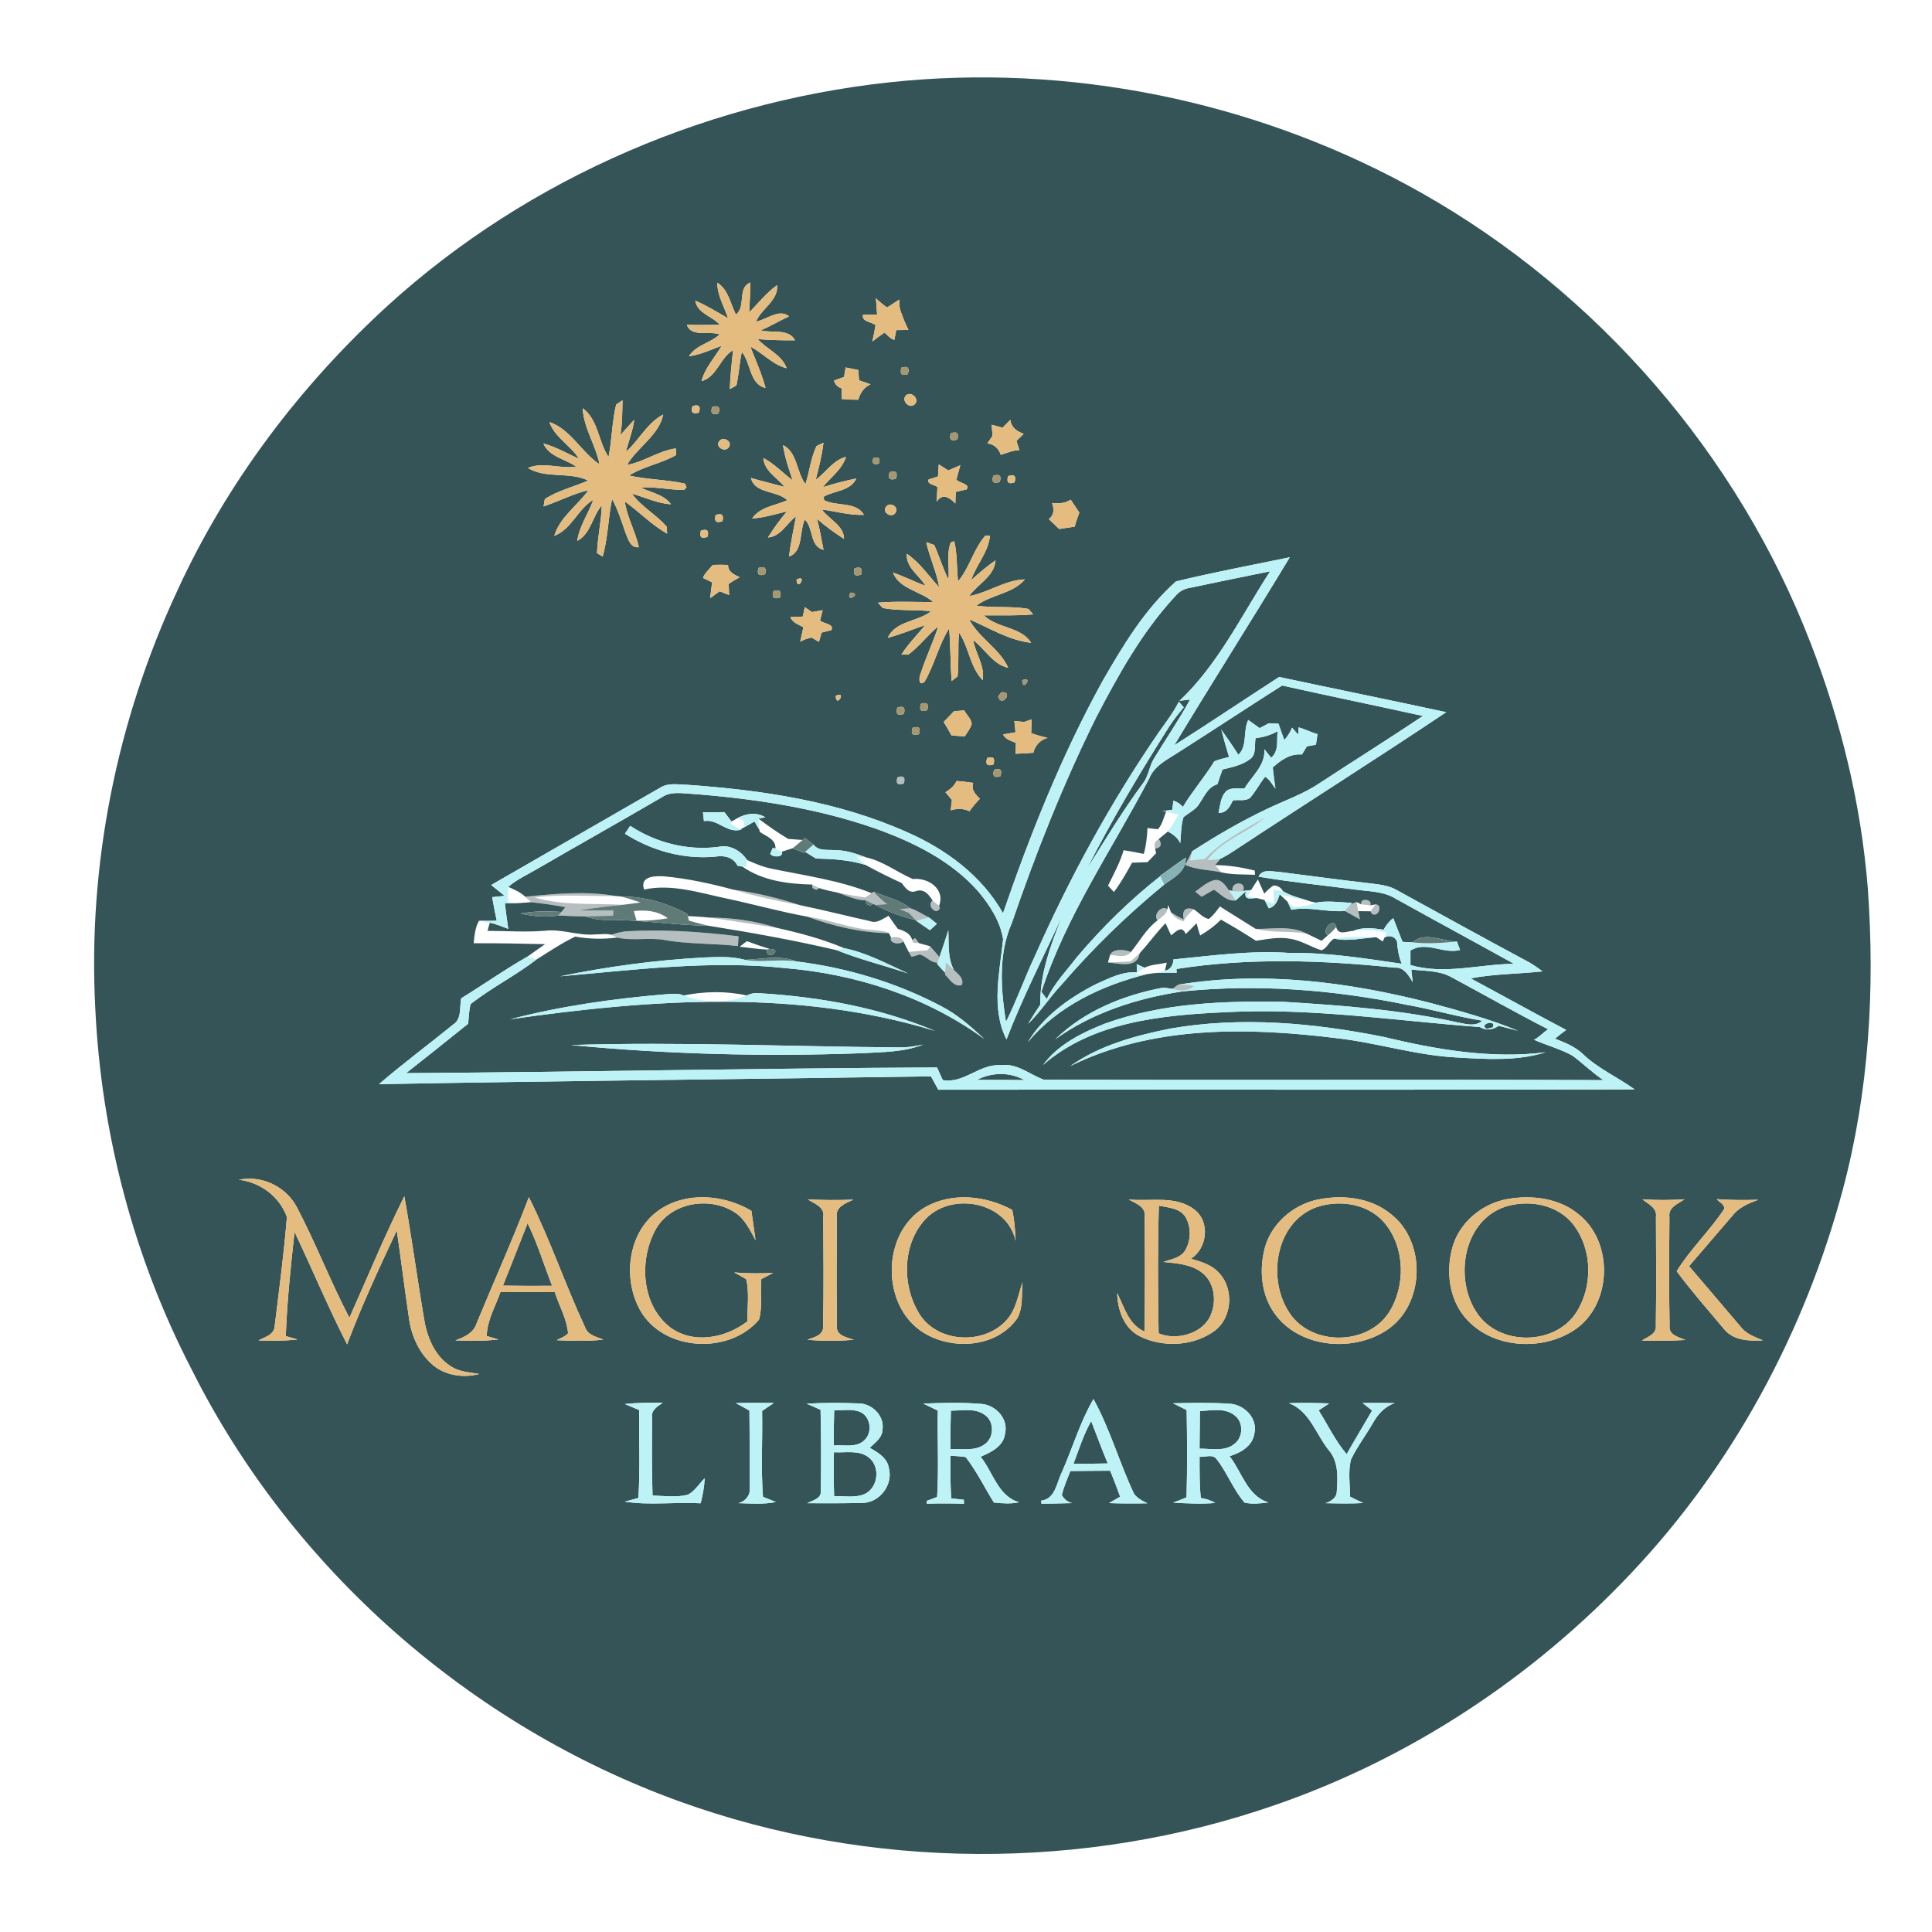 <?xml version="1.0" encoding="UTF-8" ?>
<!DOCTYPE svg PUBLIC "-//W3C//DTD SVG 1.1//EN" "http://www.w3.org/Graphics/SVG/1.1/DTD/svg11.dtd">
<svg width="500pt" height="500pt" viewBox="0 0 500 500" version="1.1" xmlns="http://www.w3.org/2000/svg">
<g id="#345457ff">
<path fill="#345457" opacity="1.00" d=" M 234.60 20.87 C 280.65 16.87 327.76 27.24 367.98 49.98 C 413.48 75.75 449.75 117.56 468.56 166.37 C 476.45 186.71 481.66 208.15 483.39 229.92 C 485.27 256.07 483.68 282.61 476.88 308.01 C 467.04 344.78 448.39 379.39 422.18 407.09 C 396.78 434.05 365.01 455.06 329.95 467.15 C 280.52 484.32 225.26 484.00 176.04 466.27 C 121.81 446.73 75.40 405.99 49.59 354.39 C 34.63 325.54 26.18 293.39 24.66 260.95 C 22.70 223.92 30.21 186.51 45.86 152.93 C 58.66 124.97 77.56 99.95 100.21 79.22 C 136.99 45.68 185.11 25.25 234.60 20.87 M 185.63 73.16 C 185.64 76.46 187.40 79.34 188.44 82.37 C 185.64 80.78 182.90 79.08 179.94 77.81 C 180.42 81.08 184.34 81.82 186.32 84.07 C 183.46 84.06 180.61 84.17 177.76 84.05 C 178.88 87.37 183.56 85.57 186.24 86.52 C 183.86 88.84 180.10 89.24 178.31 92.21 C 181.27 91.79 184.00 90.52 186.77 89.47 C 185.01 92.51 182.45 95.15 181.56 98.65 C 185.53 97.54 186.33 92.62 189.73 90.60 C 189.36 93.96 188.98 97.32 188.88 100.70 C 189.31 100.46 190.15 99.99 190.58 99.75 C 191.22 96.89 191.37 93.95 191.98 91.07 C 194.38 93.93 193.93 99.45 198.12 100.39 C 197.13 96.71 195.56 93.24 194.19 89.71 C 197.45 91.38 199.94 94.39 203.59 95.30 C 202.31 91.76 198.47 90.43 196.12 87.77 C 199.33 88.00 202.55 88.11 205.77 88.06 C 204.04 84.93 199.81 86.28 196.89 85.50 C 199.39 84.42 201.73 83.01 204.21 81.87 C 201.57 79.77 198.43 82.76 195.65 83.22 C 197.09 79.84 201.47 77.76 201.12 73.80 C 198.35 75.76 196.24 78.45 193.89 80.87 C 194.02 78.28 194.16 75.69 194.21 73.10 C 190.69 74.51 193.18 79.34 190.45 81.40 C 189.02 78.58 188.52 74.96 185.63 73.16 M 226.69 77.20 C 226.77 78.26 226.93 80.37 227.00 81.42 C 225.78 81.40 224.57 81.42 223.35 81.47 C 222.91 83.26 225.53 83.28 226.59 84.13 C 226.37 85.57 226.08 86.99 225.74 88.40 C 226.76 87.59 227.83 86.82 228.91 86.07 C 229.72 86.73 230.37 87.72 231.47 87.94 C 231.59 87.31 231.83 86.06 231.94 85.43 C 233.00 85.41 234.06 85.40 235.12 85.39 C 234.47 84.12 233.90 82.82 233.45 81.47 C 232.87 80.23 232.64 78.91 232.77 77.52 C 231.71 78.21 230.65 78.90 229.58 79.57 C 228.55 78.87 227.58 78.07 226.69 77.20 M 218.85 95.10 C 218.75 95.72 218.54 96.94 218.44 97.56 C 217.79 97.79 216.50 98.25 215.85 98.48 C 216.09 99.49 216.76 100.17 217.84 100.52 C 217.84 101.20 217.83 102.58 217.83 103.26 C 219.25 103.39 220.68 103.46 222.12 103.45 C 222.56 101.74 223.66 100.18 225.30 99.46 C 224.56 99.20 223.07 98.68 222.32 98.42 C 222.27 97.75 222.17 96.42 222.12 95.76 C 221.03 95.54 219.94 95.32 218.85 95.10 M 233.31 95.14 C 232.78 96.79 233.33 97.35 234.95 96.83 C 235.47 95.19 234.92 94.63 233.31 95.14 M 228.35 97.15 C 228.84 97.73 228.84 97.73 228.35 97.15 M 234.44 102.36 C 233.18 103.68 235.35 105.93 236.71 104.65 C 238.16 103.33 235.77 101.04 234.44 102.36 M 159.46 104.70 C 158.38 109.14 158.39 113.77 157.49 118.26 C 154.81 114.30 154.85 108.59 150.80 105.65 C 151.03 110.79 154.19 115.15 155.14 120.15 C 150.41 116.99 147.65 111.06 142.18 109.22 C 143.58 113.21 147.64 115.23 149.83 118.72 C 146.77 117.38 143.88 115.62 140.62 114.78 C 142.09 118.22 146.31 118.77 149.10 120.76 C 144.94 121.42 140.60 119.41 136.62 121.11 C 141.34 123.99 147.34 121.98 152.23 124.37 C 148.50 125.99 144.43 126.92 141.00 129.16 C 140.92 129.64 140.76 130.59 140.68 131.06 C 144.60 129.77 148.26 127.79 152.29 126.85 C 149.44 130.88 144.92 133.78 143.44 138.68 C 147.91 137.01 149.51 131.75 153.55 129.34 C 152.27 132.94 149.93 136.14 149.38 139.99 C 152.87 138.20 153.29 133.64 155.74 130.79 C 155.62 134.94 154.64 139.01 154.51 143.16 C 154.87 143.37 155.60 143.81 155.97 144.03 C 157.36 139.17 157.38 134.06 158.40 129.13 C 159.96 131.94 160.87 135.02 161.94 138.04 C 162.61 139.56 163.12 141.87 165.34 141.62 C 164.47 137.56 162.28 133.92 161.70 129.78 C 165.43 132.45 168.63 135.84 172.66 138.11 C 172.63 137.66 172.57 136.75 172.53 136.30 C 169.85 133.16 166.00 131.19 163.56 127.78 C 166.93 128.67 170.12 130.32 173.66 130.50 C 171.76 127.94 168.45 127.47 165.76 126.17 C 169.54 125.89 173.26 126.82 177.03 126.79 L 177.68 126.14 L 177.28 125.17 C 172.50 124.10 167.56 124.14 162.79 123.07 C 166.58 120.67 171.13 119.98 175.00 117.75 C 174.98 117.33 174.93 116.47 174.91 116.05 C 170.44 116.65 166.71 119.54 162.28 120.32 C 164.99 115.69 170.52 112.69 171.64 107.28 C 167.47 109.44 165.40 113.93 161.97 116.96 C 162.67 114.18 163.79 111.51 164.13 108.65 C 162.91 109.95 161.74 111.29 160.55 112.61 C 161.09 109.63 161.02 106.60 161.11 103.59 C 160.70 103.87 159.87 104.42 159.46 104.70 M 179.24 105.08 C 178.70 106.70 179.25 107.27 180.88 106.78 C 181.41 105.16 180.87 104.59 179.24 105.08 M 184.33 105.29 C 183.76 106.89 184.29 107.47 185.94 107.03 C 186.51 105.42 185.97 104.84 184.33 105.29 M 259.47 110.69 C 258.52 110.43 257.58 110.18 256.65 109.93 C 256.70 110.65 256.81 112.09 256.86 112.81 C 256.52 113.30 255.85 114.27 255.51 114.75 C 257.31 114.95 258.42 116.05 259.00 117.70 C 260.58 117.28 262.10 116.49 263.81 116.51 C 263.55 115.70 263.30 114.89 263.06 114.09 C 263.67 113.48 264.29 112.88 264.92 112.28 C 263.19 111.64 261.70 110.64 261.47 108.63 C 260.80 109.32 260.14 110.01 259.47 110.69 M 246.06 112.13 C 245.58 113.77 246.15 114.31 247.76 113.75 C 248.23 112.11 247.67 111.56 246.06 112.13 M 186.16 114.15 C 184.95 115.61 187.57 117.18 188.57 115.80 C 189.76 114.33 187.17 112.78 186.16 114.15 M 211.31 115.45 C 209.83 118.55 209.50 122.05 208.45 125.30 C 206.09 122.16 206.40 117.09 202.64 115.19 C 203.09 118.32 204.14 121.31 205.13 124.31 C 202.59 122.40 200.40 120.01 197.55 118.54 C 197.80 121.91 201.13 123.62 203.07 126.02 C 200.16 125.24 197.24 124.53 194.34 123.70 C 195.38 127.86 201.00 126.84 203.76 129.46 C 200.66 130.86 196.72 131.15 194.65 134.18 C 197.73 134.01 200.68 133.04 203.67 132.35 C 201.86 134.48 200.21 136.73 198.74 139.10 C 202.04 138.88 203.59 135.44 206.01 133.63 C 205.38 137.08 204.60 140.52 204.21 144.02 C 207.93 142.76 206.82 137.49 208.30 134.46 C 210.61 136.72 209.51 141.45 213.14 142.30 C 212.54 139.62 212.22 136.86 211.38 134.24 C 213.60 136.15 215.96 137.89 218.44 139.47 C 218.42 135.99 214.54 134.42 212.70 131.86 C 216.33 132.33 219.90 133.41 223.59 133.24 C 221.56 129.70 216.47 131.13 213.25 129.44 C 213.23 129.21 213.20 128.77 213.19 128.54 C 215.95 126.93 220.14 127.12 221.60 123.83 C 218.67 124.42 215.78 125.20 212.93 126.09 C 214.97 123.50 217.94 121.51 218.94 118.23 C 215.60 119.10 213.77 122.25 211.10 124.17 C 211.93 121.01 212.72 117.83 213.11 114.58 C 212.66 114.80 211.76 115.23 211.31 115.45 M 226.00 118.56 C 225.60 119.96 226.09 120.43 227.47 119.98 C 227.89 118.55 227.39 118.08 226.00 118.56 M 242.95 120.19 C 242.90 120.97 242.80 122.54 242.75 123.32 C 242.14 123.51 240.93 123.90 240.32 124.09 C 239.80 125.39 241.93 125.40 242.60 126.08 C 242.54 127.34 242.47 128.59 242.42 129.85 C 243.88 127.47 245.86 128.83 247.24 130.30 C 247.26 129.55 247.32 128.06 247.35 127.31 C 248.05 127.15 249.44 126.82 250.14 126.66 C 251.31 125.30 248.20 124.98 247.50 124.14 C 247.76 123.20 248.27 121.33 248.53 120.40 C 247.49 120.85 246.45 121.30 245.42 121.75 C 244.80 121.36 243.57 120.58 242.95 120.19 M 230.22 122.22 C 229.73 123.86 230.29 124.41 231.90 123.88 C 232.39 122.23 231.83 121.68 230.22 122.22 M 257.07 123.11 C 256.53 124.72 257.08 125.27 258.73 124.75 C 259.26 123.13 258.71 122.59 257.07 123.11 M 260.89 123.23 C 260.42 124.87 260.99 125.41 262.58 124.83 C 263.05 123.16 262.49 122.63 260.89 123.23 M 272.28 130.17 C 272.79 131.71 272.89 133.26 271.44 134.34 C 272.33 135.19 273.22 136.04 274.11 136.90 C 275.44 136.70 276.79 136.50 278.13 136.30 C 278.47 135.07 278.87 133.85 279.33 132.66 C 278.60 131.54 277.85 130.43 277.10 129.33 C 275.63 130.28 273.97 130.36 272.28 130.17 M 229.31 131.15 C 228.15 132.61 230.74 134.20 231.72 132.75 C 232.87 131.27 230.30 129.70 229.31 131.15 M 185.19 133.30 C 184.78 134.94 185.37 135.47 186.97 134.89 C 187.39 133.25 186.79 132.72 185.19 133.30 M 181.39 137.34 C 180.93 138.99 181.50 139.53 183.10 138.94 C 183.56 137.30 182.98 136.77 181.39 137.34 M 247.95 150.46 C 247.57 147.00 247.77 143.46 246.95 140.06 L 246.06 140.38 C 244.87 143.37 245.75 146.85 245.47 150.03 C 244.02 147.12 243.11 143.99 241.77 141.04 C 241.25 140.85 240.23 140.48 239.71 140.30 C 240.56 144.28 242.40 147.97 243.06 152.00 C 240.35 149.03 238.06 145.62 234.69 143.32 C 234.39 146.85 237.91 148.87 239.53 151.62 C 236.69 150.56 233.99 149.16 231.11 148.20 C 232.76 152.48 238.29 152.95 241.51 155.82 C 236.74 155.82 231.96 155.56 227.20 155.97 C 227.52 156.32 228.15 157.01 228.47 157.36 C 232.58 158.12 236.82 157.72 240.97 158.19 C 237.53 160.93 231.69 160.68 229.75 165.07 C 233.04 164.20 236.19 162.88 239.40 161.77 C 237.40 164.35 235.02 166.63 233.28 169.41 L 235.07 169.41 C 237.95 167.33 240.02 164.33 242.82 162.13 C 241.50 166.23 239.59 170.12 238.30 174.23 C 237.78 175.19 237.64 177.85 239.30 176.41 C 241.84 172.02 242.93 166.94 245.63 162.63 C 246.05 167.15 245.90 171.70 246.29 176.23 C 246.67 175.93 247.44 175.34 247.82 175.05 C 248.22 171.28 247.85 167.47 248.19 163.70 C 250.79 167.55 251.01 172.62 254.31 176.03 C 254.95 172.36 252.48 169.15 251.84 165.65 C 254.95 167.94 256.93 171.96 260.93 172.82 C 258.66 167.80 253.34 165.13 250.80 160.26 C 256.06 162.53 261.07 165.70 266.86 166.36 C 264.24 162.15 258.12 162.65 254.63 159.26 C 258.87 159.22 263.13 159.39 267.37 159.00 C 267.07 158.64 266.47 157.94 266.17 157.59 C 261.76 156.80 257.16 157.38 252.70 156.75 C 256.54 153.82 262.10 153.71 265.24 149.94 C 260.10 150.11 255.80 153.34 250.83 154.28 C 253.00 151.13 257.41 149.15 257.63 145.01 C 255.41 146.57 253.34 148.32 251.34 150.14 C 252.63 146.17 255.85 142.85 256.19 138.64 L 254.99 138.63 C 251.93 142.13 250.94 146.91 247.95 150.46 M 304.35 150.46 C 296.30 157.61 290.63 167.05 285.31 176.31 C 274.78 195.42 266.67 215.75 259.58 236.34 C 254.09 226.61 244.79 219.77 234.71 215.35 C 216.89 207.39 197.30 204.48 177.97 203.11 C 175.64 203.08 173.07 202.50 170.96 203.79 C 156.36 212.23 141.72 220.60 127.12 229.04 C 128.29 229.96 129.46 230.90 130.61 231.85 C 129.80 231.93 128.17 232.10 127.36 232.18 C 127.73 234.22 128.13 236.25 128.55 238.29 C 127.01 238.32 125.48 238.32 123.95 238.31 C 122.96 240.08 122.79 242.13 122.58 244.11 C 128.74 244.09 134.90 244.20 141.06 244.35 C 139.52 245.43 137.98 246.50 136.46 247.59 C 130.61 250.94 125.10 254.83 119.36 258.36 C 118.87 260.66 119.58 263.70 117.26 265.16 C 110.90 270.34 104.30 275.22 98.08 280.58 C 145.70 279.70 193.32 279.29 240.94 278.56 C 241.56 279.71 242.20 280.87 242.83 282.02 C 302.89 281.92 362.95 282.12 423.01 281.92 C 418.57 278.70 413.41 276.49 409.47 272.61 C 407.47 270.80 404.91 269.76 402.43 268.81 C 403.37 268.02 404.33 267.27 405.33 266.55 C 397.04 262.19 388.86 257.62 380.60 253.20 C 386.73 252.02 393.02 252.07 399.23 251.39 C 398.11 250.56 396.97 249.77 395.78 249.07 C 384.31 242.93 372.93 236.64 361.53 230.38 C 359.22 229.01 356.48 228.87 353.89 228.53 C 346.23 227.65 338.60 226.59 330.95 225.64 C 329.15 225.58 326.69 224.78 325.72 226.88 C 333.79 228.26 341.94 229.05 350.06 230.13 C 353.82 230.72 357.91 230.53 361.26 232.61 C 371.41 238.28 381.65 243.78 391.81 249.43 C 382.88 249.52 373.84 252.33 365.03 249.76 C 365.03 248.51 365.02 247.26 365.02 246.02 C 369.06 243.40 373.50 247.01 377.86 245.86 C 377.66 245.31 377.25 244.21 377.05 243.66 C 373.24 243.63 368.81 240.98 365.53 243.88 C 364.89 243.85 363.61 243.78 362.97 243.75 C 362.17 241.70 361.36 239.66 360.57 237.62 C 359.50 238.41 358.71 239.47 358.06 240.62 C 355.43 240.19 352.70 239.89 350.16 240.91 C 348.69 240.95 346.30 242.23 345.82 239.90 C 345.35 237.20 341.76 240.61 343.60 242.10 C 343.21 242.45 342.42 243.13 342.02 243.48 C 340.73 242.87 339.47 242.22 338.19 241.63 C 334.16 239.46 329.34 240.48 324.97 240.39 C 321.87 238.47 318.80 236.51 315.70 234.59 C 314.83 235.75 313.99 236.97 312.80 237.84 C 311.26 237.50 310.24 236.14 308.96 235.34 C 306.87 234.62 305.80 235.53 306.36 237.94 C 305.20 237.42 304.10 236.80 303.04 236.10 L 302.36 234.25 L 302.12 235.30 C 300.58 234.14 298.31 236.78 299.59 238.18 C 296.67 240.35 294.92 243.61 292.67 246.39 C 291.18 245.70 287.96 245.44 287.29 247.13 C 287.15 247.62 286.87 248.60 286.73 249.08 C 289.57 249.35 294.34 250.74 294.94 246.70 C 297.27 244.19 299.24 241.37 301.64 238.93 C 302.11 239.97 302.60 241.02 303.08 242.07 C 304.38 241.08 305.85 239.33 306.88 241.73 C 307.82 240.81 308.76 239.88 309.68 238.93 C 309.94 240.00 310.24 241.06 310.60 242.11 C 312.54 240.95 314.39 239.62 315.98 238.00 C 319.07 239.72 322.08 241.55 325.04 243.47 C 327.99 243.05 331.00 242.40 333.98 242.96 C 336.81 243.43 339.25 245.07 341.96 245.92 C 343.49 245.50 343.94 243.51 345.33 242.92 C 348.93 243.72 352.57 242.75 356.18 242.55 C 356.60 242.83 357.45 243.38 357.87 243.66 L 358.30 242.65 C 359.50 241.94 360.93 242.28 361.53 243.59 C 361.68 245.58 362.00 247.56 362.76 249.42 C 353.22 248.04 343.64 246.47 333.97 246.64 C 323.83 245.89 313.75 247.32 303.69 248.29 C 303.67 249.60 302.92 251.05 301.49 251.19 L 301.96 249.13 C 300.05 249.59 297.97 249.55 296.20 250.45 L 294.18 249.52 C 294.20 250.06 294.23 251.13 294.24 251.66 C 290.47 251.34 287.04 253.19 283.71 254.66 C 276.75 258.19 270.06 262.95 265.98 269.74 C 273.75 260.38 285.15 255.03 296.75 252.12 C 297.27 252.05 298.31 251.90 298.83 251.83 C 300.72 251.75 302.62 251.71 304.52 251.73 L 304.46 250.77 C 323.12 247.83 342.17 248.47 360.90 250.43 C 363.30 250.21 364.57 252.42 365.61 254.21 C 365.52 253.38 365.34 251.73 365.25 250.90 C 368.65 251.33 372.30 251.12 375.42 252.78 C 383.83 257.29 392.14 262.02 400.64 266.37 C 399.38 267.23 398.36 268.41 397.00 269.09 C 400.28 270.55 403.83 271.46 406.98 273.22 C 409.70 275.25 412.14 277.66 414.99 279.54 C 366.70 279.33 318.39 279.62 270.10 279.40 C 266.44 278.09 263.20 275.07 258.99 275.68 C 253.50 275.26 249.53 280.49 243.99 279.53 C 243.49 278.43 242.99 277.34 242.50 276.26 C 196.70 276.46 150.90 277.43 105.10 277.73 C 110.46 273.48 115.84 269.25 121.16 264.94 C 121.33 263.25 121.37 261.53 121.77 259.88 C 127.17 255.61 133.40 252.51 138.86 248.31 C 142.14 246.25 145.37 244.08 148.87 242.39 C 152.46 243.04 156.12 243.10 159.74 242.64 C 163.72 243.57 167.92 242.55 171.96 243.27 C 178.25 244.40 184.65 244.11 190.98 244.84 C 191.02 244.21 191.10 242.94 191.14 242.31 C 181.48 241.14 171.72 240.46 161.99 241.02 C 160.70 241.19 159.43 241.49 158.20 241.92 C 156.87 241.56 155.45 241.83 154.09 241.82 C 149.67 242.24 145.43 240.34 141.01 240.88 C 136.06 241.28 131.11 240.92 126.16 240.90 C 126.31 240.37 126.62 239.31 126.77 238.79 C 128.41 239.14 129.96 239.80 131.54 240.39 C 131.22 238.19 130.91 236.00 130.66 233.80 C 131.51 233.78 133.21 233.75 134.06 233.74 C 134.90 233.67 136.58 233.55 137.43 233.49 C 140.40 233.82 143.37 234.21 146.31 234.78 C 146.05 235.09 145.55 235.70 145.30 236.00 C 141.76 235.78 138.20 235.76 134.71 236.43 C 137.91 237.16 141.24 237.46 144.50 236.92 C 146.82 237.05 149.14 237.17 151.46 237.16 C 153.23 237.76 155.09 238.11 156.97 238.07 C 165.77 237.98 174.51 239.47 183.30 239.58 C 194.46 241.35 205.59 243.34 216.60 245.93 C 222.59 248.33 228.90 249.87 235.02 251.93 C 229.65 249.49 224.21 246.52 218.47 245.39 C 212.89 243.02 206.99 241.45 201.08 240.14 C 195.40 238.27 189.37 237.49 183.41 237.45 C 181.60 237.26 179.79 237.18 177.99 237.08 L 177.80 236.44 C 172.58 233.73 166.76 231.96 160.84 232.02 C 160.45 231.99 159.67 231.92 159.28 231.88 C 151.55 230.52 143.66 231.30 135.92 232.07 C 134.69 230.88 133.08 230.22 131.54 229.52 C 133.76 227.58 136.48 226.37 139.00 224.89 C 149.78 218.64 160.65 212.54 171.41 206.26 C 173.37 204.92 175.81 205.23 178.05 205.37 C 194.44 206.58 210.89 208.97 226.45 214.39 C 236.34 217.92 246.19 222.74 253.22 230.76 C 256.17 234.31 258.87 238.43 259.60 243.06 C 258.74 251.58 256.41 260.96 260.48 269.01 C 264.67 258.12 270.00 247.72 274.88 237.13 C 271.97 244.45 269.08 251.99 269.23 260.00 C 268.15 261.63 267.07 263.28 266.07 264.97 C 269.29 261.86 271.69 258.04 274.76 254.80 C 282.83 245.42 291.73 236.77 301.30 228.92 C 303.72 227.12 307.10 225.52 306.87 221.95 C 304.59 223.43 302.47 225.13 300.22 226.65 L 300.27 226.76 C 292.37 232.96 285.18 240.06 278.69 247.72 C 275.99 251.25 272.84 254.49 270.91 258.55 C 270.43 257.93 269.97 257.30 269.52 256.68 C 275.93 236.95 287.87 219.74 297.41 201.49 C 298.72 198.17 302.04 196.60 304.85 194.78 C 313.87 189.04 322.79 183.15 331.81 177.41 C 343.94 180.11 356.12 182.62 368.25 185.29 C 359.44 191.19 350.45 196.82 341.58 202.63 C 337.25 205.57 332.26 207.23 327.59 209.50 C 321.00 212.65 314.67 216.34 308.54 220.31 C 307.96 221.49 307.36 222.67 306.74 223.83 C 309.66 225.15 312.92 225.08 316.00 225.74 C 318.88 226.44 321.87 226.25 324.80 226.40 L 324.72 225.29 C 321.36 224.47 317.94 223.90 314.48 223.90 C 314.80 223.51 315.43 222.74 315.75 222.35 L 315.52 222.37 C 317.06 221.73 318.45 220.78 319.85 219.87 C 337.94 207.93 356.27 196.37 374.28 184.31 C 359.88 181.20 345.44 178.28 331.04 175.20 C 321.97 181.06 313.02 187.10 303.90 192.87 C 313.73 176.57 323.96 160.51 333.80 144.22 C 323.97 146.24 314.10 148.11 304.35 150.46 M 184.46 146.20 C 183.60 147.30 182.46 148.23 181.92 149.55 C 182.52 149.84 183.71 150.42 184.30 150.71 C 184.17 151.74 183.90 153.80 183.77 154.82 C 184.38 154.37 185.61 153.48 186.23 153.03 C 187.05 153.35 187.87 153.67 188.69 153.99 C 188.67 153.27 188.62 151.83 188.59 151.11 C 189.50 150.49 190.45 149.91 191.42 149.39 C 190.02 148.70 188.38 148.03 188.42 146.20 C 187.10 146.14 185.77 146.16 184.46 146.20 M 196.29 146.99 C 195.82 148.65 196.39 149.19 198.00 148.62 C 198.46 146.98 197.89 146.43 196.29 146.99 M 221.15 147.10 C 220.67 148.74 221.24 149.27 222.87 148.71 C 223.33 147.08 222.76 146.54 221.15 147.10 M 206.14 150.00 C 206.30 153.36 209.10 148.43 206.14 150.00 M 200.18 152.98 C 199.67 154.62 200.23 155.17 201.87 154.63 C 202.35 153.00 201.79 152.45 200.18 152.98 M 220.09 153.36 C 218.49 156.29 223.45 153.56 220.09 153.36 M 208.29 157.13 C 208.16 157.74 207.89 158.96 207.75 159.57 C 206.95 159.61 205.35 159.67 204.55 159.70 C 205.11 161.19 206.68 161.62 207.91 162.32 C 207.65 163.57 207.38 164.82 207.10 166.07 C 208.03 165.55 209.01 165.19 210.06 165.00 C 210.52 165.28 211.45 165.84 211.92 166.12 C 212.10 165.52 212.46 164.31 212.65 163.71 C 213.28 163.55 214.55 163.23 215.19 163.07 C 215.91 161.39 213.08 161.45 212.23 160.59 C 212.45 159.70 212.68 158.81 212.90 157.92 C 212.20 158.04 210.81 158.28 210.11 158.40 C 209.66 158.08 208.75 157.45 208.29 157.13 M 223.30 164.25 C 223.82 164.71 223.82 164.71 223.30 164.25 M 264.56 176.05 C 264.51 179.41 267.61 174.67 264.56 176.05 M 259.13 179.16 C 258.92 179.43 258.51 179.97 258.31 180.23 C 259.18 183.39 262.53 178.77 259.13 179.16 M 216.27 180.11 C 216.45 183.46 219.23 178.53 216.27 180.11 M 238.31 182.16 C 237.81 183.81 238.37 184.36 239.98 183.79 C 240.46 182.15 239.90 181.61 238.31 182.16 M 232.22 183.13 C 231.73 184.77 232.29 185.31 233.92 184.76 C 234.39 183.12 233.82 182.58 232.22 183.13 M 244.22 186.85 C 244.93 187.98 245.60 189.12 246.23 190.30 C 247.37 190.43 248.53 190.52 249.69 190.56 C 250.34 189.56 251.08 188.58 251.47 187.43 C 251.41 186.02 250.14 185.01 249.52 183.85 C 248.86 183.90 247.56 184.01 246.91 184.06 C 246.01 184.99 245.12 185.92 244.22 186.85 M 262.51 186.57 C 262.59 187.31 262.74 188.78 262.81 189.52 C 262.01 189.65 260.40 189.93 259.59 190.07 C 260.23 191.42 261.71 191.71 262.93 192.28 C 262.90 192.98 262.85 194.37 262.82 195.07 C 264.36 195.02 265.90 194.93 267.44 194.80 C 267.85 192.96 269.24 191.43 271.10 190.98 C 269.67 190.64 268.26 190.23 266.87 189.73 C 266.91 188.54 266.94 187.36 266.98 186.18 C 266.48 186.34 265.49 186.68 264.99 186.85 C 264.16 186.75 263.34 186.65 262.51 186.57 M 323.04 186.33 C 321.63 189.20 322.91 193.00 320.49 195.35 C 319.08 193.13 317.60 190.96 316.07 188.83 C 316.68 191.20 317.36 193.56 318.08 195.90 C 316.80 196.24 315.50 196.51 314.27 197.03 C 311.76 201.10 308.62 204.70 306.13 208.82 C 305.43 208.03 304.61 207.50 303.68 207.21 C 303.60 207.79 303.46 208.96 303.38 209.55 C 302.76 209.64 301.51 209.82 300.89 209.91 L 301.83 210.02 C 301.14 211.55 300.84 213.33 299.68 214.60 C 298.76 214.53 297.86 214.42 296.96 214.28 C 296.88 216.54 296.62 218.80 296.01 220.99 C 294.28 220.63 292.54 220.31 290.80 220.03 C 289.84 223.26 288.23 226.21 286.75 229.21 C 287.13 229.62 287.90 230.44 288.29 230.85 C 290.07 228.47 291.54 225.87 292.98 223.27 C 294.31 223.22 295.64 223.17 296.98 223.13 C 297.72 222.35 298.46 221.57 299.21 220.80 L 298.93 219.66 C 300.49 219.37 300.81 218.53 299.90 217.12 C 300.49 216.64 301.67 215.67 302.25 215.19 C 303.58 215.88 304.84 216.82 305.45 218.24 C 305.68 215.99 305.60 213.65 306.29 211.49 C 307.42 210.55 308.77 209.87 309.80 208.80 C 311.48 206.76 312.27 203.76 315.08 202.95 C 315.49 201.67 315.92 200.40 316.39 199.14 C 318.87 198.55 321.49 198.02 323.56 196.42 C 325.23 195.17 324.59 192.83 324.94 191.05 C 326.93 190.79 328.89 190.26 330.65 189.23 C 330.34 191.57 331.07 194.37 328.97 196.10 C 328.53 195.55 327.65 194.45 327.21 193.90 C 327.53 198.11 324.01 200.76 322.07 204.06 C 320.57 204.20 318.87 203.71 317.54 204.59 C 315.87 206.01 315.83 208.38 315.35 210.35 C 317.48 210.46 318.29 208.74 319.08 207.15 C 320.51 206.89 322.24 207.43 323.49 206.51 C 324.98 204.83 326.01 202.80 327.39 201.03 C 328.63 201.69 329.22 203.05 330.09 204.09 C 329.81 202.27 329.58 200.45 329.39 198.62 C 331.52 196.70 333.91 194.99 336.94 195.27 C 337.26 194.74 337.90 193.68 338.22 193.15 C 338.80 193.05 339.98 192.84 340.57 192.74 C 340.67 192.05 340.87 190.68 340.97 189.99 C 339.29 189.54 337.75 188.69 336.08 188.25 C 336.05 188.72 335.99 189.66 335.97 190.13 C 335.57 189.68 334.78 188.78 334.39 188.33 C 333.90 189.51 333.22 190.57 332.38 191.53 C 331.85 190.11 331.36 188.71 330.87 187.29 C 330.25 187.26 329.00 187.20 328.38 187.18 C 327.78 187.49 326.60 188.12 326.00 188.44 C 325.01 187.73 324.03 187.03 323.04 186.33 M 236.17 188.36 C 235.65 189.98 236.20 190.53 237.82 190.01 C 238.36 188.37 237.81 187.82 236.17 188.36 M 255.46 196.17 C 254.95 197.83 255.50 198.38 257.11 197.84 C 257.60 196.20 257.05 195.65 255.46 196.17 M 257.27 199.22 C 256.75 200.85 257.30 201.41 258.92 200.88 C 259.44 199.24 258.89 198.69 257.27 199.22 M 232.24 201.15 C 231.73 202.79 232.30 203.34 233.92 202.79 C 234.41 201.16 233.85 200.61 232.24 201.15 M 265.23 201.22 C 265.78 201.72 265.78 201.72 265.23 201.22 M 247.56 202.11 C 246.99 203.44 245.85 204.27 244.68 205.04 C 245.10 205.53 245.93 206.52 246.35 207.01 C 246.27 207.69 246.11 209.03 246.04 209.71 C 247.67 209.20 249.34 209.20 250.91 209.95 C 251.71 208.79 252.61 207.71 253.60 206.72 C 252.44 205.59 251.28 204.39 251.86 202.60 C 250.42 202.39 248.99 202.24 247.56 202.11 M 181.92 210.22 C 181.99 210.79 182.11 211.93 182.18 212.50 C 185.82 211.84 188.16 215.86 191.91 214.68 L 191.72 214.59 L 192.46 214.18 C 193.16 213.79 194.57 213.00 195.27 212.60 C 195.67 213.33 196.10 214.06 196.55 214.78 L 196.59 215.26 C 198.17 216.42 200.82 217.14 200.69 219.58 L 199.97 219.46 C 199.81 219.84 199.49 220.59 199.33 220.97 C 199.96 221.96 202.87 221.94 202.36 220.40 C 203.05 220.19 204.44 219.75 205.13 219.54 C 206.10 219.95 207.09 220.31 208.07 220.72 L 208.38 220.46 C 209.08 220.89 210.46 221.75 211.16 222.18 C 215.48 222.28 219.80 222.55 223.96 223.83 C 227.03 225.50 230.15 227.07 233.33 228.52 C 234.31 229.72 235.22 231.30 237.05 230.62 C 239.12 229.91 240.42 231.51 241.36 233.09 C 239.66 234.20 242.31 237.10 243.22 235.06 L 243.04 234.40 C 244.71 230.03 240.12 227.04 236.23 227.49 C 232.15 225.73 228.46 222.81 224.10 221.88 C 221.49 220.88 218.79 219.99 215.96 220.02 C 214.07 219.84 211.83 220.32 210.52 218.57 C 209.80 217.99 209.06 217.42 208.33 216.87 L 207.72 217.39 C 206.78 217.32 204.91 217.17 203.97 217.10 C 201.30 215.51 198.75 213.72 196.28 211.85 L 198.07 211.52 C 195.78 210.13 193.28 210.50 190.99 211.65 C 190.57 211.89 189.73 212.36 189.31 212.60 C 188.85 212.00 187.94 210.79 187.48 210.19 C 185.63 210.20 183.77 210.19 181.92 210.22 M 163.10 213.73 C 162.75 214.24 162.07 215.26 161.73 215.76 C 168.65 220.16 176.90 222.46 185.10 221.70 C 187.36 221.30 189.78 221.81 190.88 224.06 C 191.19 224.11 191.82 224.22 192.13 224.27 C 197.30 227.93 203.97 228.79 210.16 228.92 L 210.27 229.82 L 211.23 230.30 L 212.03 229.84 C 213.61 230.36 215.24 230.70 216.88 231.03 C 219.21 231.88 221.53 232.98 224.07 233.01 L 224.20 233.93 L 225.17 234.40 L 225.96 233.94 L 226.52 234.18 C 229.81 235.90 233.27 237.29 236.92 238.08 L 237.13 238.30 C 238.29 239.13 239.48 239.93 240.67 240.73 C 241.12 240.32 242.02 239.49 242.47 239.07 C 241.78 238.52 241.09 237.97 240.39 237.42 C 238.80 236.63 237.30 235.57 235.60 235.06 C 232.83 232.82 229.30 232.14 226.09 230.80 L 225.57 231.15 C 217.38 227.86 208.60 226.64 200.00 224.88 C 197.67 224.45 195.48 223.54 193.34 222.57 C 191.74 220.18 188.90 218.50 185.96 219.16 C 177.97 220.21 169.80 218.13 163.10 213.73 M 166.70 230.21 C 173.87 228.66 181.03 231.07 188.01 232.53 C 195.00 234.01 201.89 235.95 208.92 237.23 C 215.66 239.69 222.84 241.41 230.06 241.50 L 230.59 242.59 C 230.02 244.19 232.97 244.64 233.78 243.59 C 234.12 244.28 234.81 245.65 235.16 246.34 C 235.35 246.67 235.74 247.33 235.93 247.65 C 236.45 247.49 237.50 247.17 238.02 247.01 C 239.69 247.43 240.79 249.15 242.62 249.13 L 242.51 249.42 C 243.20 250.18 243.84 251.02 244.60 251.73 L 244.57 252.26 C 245.83 253.39 246.87 255.55 248.92 254.93 C 249.56 253.15 247.94 252.12 246.87 251.03 C 245.18 247.87 245.59 244.20 245.43 240.75 C 244.70 243.08 243.94 245.39 243.13 247.69 C 242.33 246.73 241.52 245.80 240.70 244.88 C 239.98 244.68 238.56 244.28 237.84 244.09 C 237.59 243.76 237.09 243.11 236.84 242.78 L 236.06 243.25 C 235.60 241.49 233.90 240.86 232.36 240.39 C 231.53 239.28 230.73 238.14 229.96 237.00 C 228.43 237.78 226.93 239.11 225.11 238.37 C 219.12 237.05 213.18 235.52 207.17 234.29 C 201.50 232.44 195.67 231.00 189.75 230.24 C 183.96 228.66 178.05 227.40 172.07 226.81 C 169.71 226.64 165.43 226.66 166.70 230.21 M 309.32 230.77 C 309.74 231.10 310.57 231.75 310.99 232.08 C 312.05 231.47 313.10 230.86 314.17 230.25 C 315.90 231.35 317.54 233.39 319.81 233.03 C 320.46 232.43 321.76 231.25 322.41 230.65 C 321.76 233.25 324.03 232.37 325.24 232.42 C 325.75 232.55 326.76 232.81 327.27 232.93 C 327.54 233.47 328.08 234.54 328.35 235.07 C 330.11 234.65 330.71 233.01 331.17 231.44 C 331.69 231.93 332.73 232.91 333.25 233.40 C 333.48 233.92 333.94 234.95 334.17 235.46 C 338.80 234.53 343.40 236.15 348.05 235.76 C 349.35 236.47 350.66 237.20 351.95 237.93 C 351.84 237.40 351.63 236.34 351.52 235.81 C 352.32 235.81 353.92 235.83 354.72 235.84 L 354.97 236.42 C 356.58 237.71 358.07 234.16 356.01 234.05 L 354.62 234.31 C 355.35 232.67 351.80 232.26 352.31 234.04 L 351.06 233.44 L 349.54 234.03 L 349.89 233.63 C 346.79 233.57 343.62 233.01 340.57 233.60 L 339.15 233.29 C 336.77 232.48 334.27 231.97 332.08 230.69 C 331.55 229.72 330.72 229.20 329.59 229.15 C 328.70 229.75 327.90 230.46 327.20 231.27 C 326.66 230.04 326.10 228.82 325.54 227.61 C 324.94 228.50 324.35 229.41 323.79 230.34 C 323.27 230.40 322.24 230.53 321.72 230.59 C 322.76 227.95 318.46 228.01 318.97 230.59 L 318.03 230.41 C 317.14 229.11 315.94 227.27 314.08 227.83 C 312.25 228.35 310.83 229.68 309.32 230.77 M 191.43 245.01 C 193.77 245.27 196.11 245.63 198.47 245.74 C 198.17 248.98 203.01 245.66 199.19 245.58 C 197.20 244.97 195.24 244.31 193.30 243.57 C 192.67 244.03 192.04 244.51 191.43 245.01 M 144.98 252.67 C 164.30 250.99 183.74 248.46 203.14 250.54 C 221.53 252.07 239.79 257.95 254.77 268.91 C 251.34 265.71 247.78 262.56 243.59 260.40 C 231.97 254.28 219.19 250.43 206.17 248.83 C 201.89 247.07 197.23 248.26 192.77 248.40 C 189.28 247.43 185.64 247.68 182.07 247.80 C 169.60 248.48 157.21 250.15 144.98 252.67 M 304.90 254.84 C 304.53 255.11 303.80 255.64 303.44 255.91 C 302.85 255.82 301.68 255.66 301.10 255.58 C 290.84 257.49 280.66 261.60 273.09 268.97 C 282.77 262.03 294.32 258.34 306.00 256.58 C 325.38 254.61 345.00 256.11 364.05 260.04 C 370.62 261.21 377.03 263.10 383.62 264.16 C 381.86 265.73 379.58 265.05 377.51 264.66 C 362.58 261.31 347.27 260.20 332.03 259.26 C 316.55 259.00 300.70 259.59 285.99 264.90 C 279.98 267.27 273.87 270.28 269.94 275.61 C 282.78 264.41 300.75 262.71 317.06 261.96 C 339.13 260.76 361.04 264.16 382.97 265.80 C 384.55 266.81 386.38 266.51 387.86 265.48 C 389.52 265.91 391.20 266.34 392.87 266.76 C 385.46 263.70 377.72 261.59 370.00 259.51 C 348.84 254.09 326.60 251.26 304.90 254.84 M 176.91 257.62 C 175.40 256.93 173.71 257.26 172.12 257.33 C 158.63 258.47 145.15 260.37 132.04 263.79 C 168.41 258.57 206.34 255.89 241.97 266.80 C 227.77 260.83 212.41 258.04 197.10 257.08 C 195.80 256.95 194.47 256.97 193.30 257.63 C 187.92 256.43 182.30 256.55 176.91 257.62 M 302.98 266.18 C 293.91 267.99 284.66 270.47 277.02 275.88 C 298.31 265.38 322.85 265.83 345.86 268.67 C 356.30 269.84 366.41 273.13 376.93 273.67 C 384.62 274.10 392.55 274.68 400.01 272.33 C 385.97 274.10 371.77 271.64 358.14 268.36 C 340.05 264.72 321.27 263.01 302.98 266.18 M 147.76 270.45 C 172.75 272.86 197.93 273.49 223.02 272.57 C 228.36 272.25 233.87 272.35 238.92 270.32 C 236.99 270.71 235.03 271.10 233.05 271.07 C 204.62 270.87 176.18 269.58 147.76 270.45 M 61.81 305.32 C 67.40 305.97 72.31 309.64 74.25 314.95 C 73.50 324.35 72.24 333.74 71.10 343.10 C 71.04 345.45 68.57 345.97 66.90 346.90 C 70.26 347.02 73.64 347.04 76.99 346.65 C 76.23 346.43 74.72 346.00 73.96 345.78 C 74.29 336.77 75.24 327.78 76.23 318.82 C 80.83 328.49 84.95 338.40 89.83 347.92 C 93.60 337.89 98.13 328.14 102.69 318.45 C 103.79 325.93 104.70 333.43 105.81 340.91 C 106.42 345.73 108.55 350.52 112.42 353.59 C 115.70 356.07 120.11 356.62 124.03 355.59 C 121.47 355.12 118.68 355.07 116.50 353.47 C 112.34 350.76 110.46 345.80 109.70 341.09 C 107.94 330.61 106.52 320.07 104.64 309.60 C 99.49 319.88 95.13 330.55 90.42 341.04 C 85.52 331.64 81.71 321.71 76.78 312.33 C 73.91 307.02 67.75 304.10 61.81 305.32 M 136.87 309.83 C 132.70 320.80 127.88 331.50 123.40 342.34 C 122.65 344.96 120.18 346.05 117.84 346.89 C 121.55 347.04 125.27 347.09 128.96 346.65 C 128.21 346.43 126.72 345.98 125.97 345.76 C 126.03 341.69 128.22 338.15 129.51 334.40 C 134.19 334.38 138.88 334.38 143.57 334.40 C 144.71 337.95 146.69 341.30 147.02 345.05 C 146.26 345.95 145.07 346.27 144.09 346.84 C 148.11 347.02 152.14 347.15 156.15 346.69 C 154.41 345.98 152.20 345.58 151.46 343.59 C 146.28 332.48 142.37 320.78 136.87 309.83 M 170.37 313.31 C 162.41 319.03 161.07 331.03 165.75 339.23 C 171.85 349.77 188.71 350.63 196.42 341.53 C 197.40 338.21 196.69 334.49 197.03 331.02 C 198.04 330.48 199.06 329.97 200.07 329.44 C 196.71 329.58 193.35 329.60 190.00 329.30 C 191.06 329.88 192.13 330.44 193.15 331.10 C 193.94 334.67 193.39 338.35 193.43 341.96 C 187.84 346.30 179.42 347.97 173.42 343.50 C 166.06 337.78 165.37 326.41 169.48 318.56 C 173.26 311.22 183.56 309.43 190.21 313.80 C 192.79 315.46 194.10 318.38 195.54 320.97 C 195.17 318.44 194.84 315.89 194.46 313.36 C 187.28 309.09 177.39 308.30 170.37 313.31 M 209.05 310.40 C 210.76 311.52 213.52 312.35 213.06 314.94 C 213.12 324.30 213.20 333.68 213.02 343.04 C 213.32 345.52 210.69 346.10 208.92 346.73 C 212.95 347.08 216.98 347.06 221.01 346.75 C 219.12 346.07 216.24 345.69 216.59 342.98 C 216.47 333.69 216.51 324.39 216.57 315.10 C 216.09 312.32 218.86 311.40 220.85 310.47 C 216.92 310.62 212.98 310.61 209.05 310.40 M 239.41 312.44 C 228.04 319.01 227.92 338.02 239.02 344.90 C 246.51 349.55 257.94 348.77 263.26 341.20 C 264.84 338.36 264.33 334.95 264.62 331.84 C 263.49 335.14 262.98 338.84 260.59 341.54 C 254.79 348.14 242.67 347.65 237.93 340.03 C 233.37 332.72 233.47 321.97 239.51 315.50 C 246.28 308.34 260.62 310.95 262.84 321.13 C 262.74 318.44 262.52 315.76 261.98 313.13 C 255.15 309.41 246.33 308.46 239.41 312.44 M 292.09 310.43 C 293.95 311.45 296.66 312.30 296.24 315.00 C 296.31 324.86 296.36 334.74 296.18 344.60 C 292.04 342.76 290.98 338.29 289.12 334.62 C 289.23 339.00 290.85 343.78 295.02 345.85 C 300.83 348.71 308.35 348.44 313.78 344.81 C 318.84 341.59 319.56 333.74 315.49 329.45 C 313.63 327.31 310.82 326.51 308.21 325.76 C 312.47 323.04 313.25 316.14 309.06 313.00 C 304.19 309.28 297.73 311.01 292.09 310.43 M 340.47 310.57 C 334.34 312.07 328.97 316.83 327.32 322.99 C 325.95 328.24 326.32 334.16 329.16 338.87 C 335.15 348.75 349.81 350.34 358.99 344.17 C 368.80 337.61 369.20 321.32 359.90 314.15 C 354.53 309.78 347.03 309.09 340.47 310.57 M 390.18 310.30 C 383.56 311.46 377.57 316.41 375.83 323.01 C 374.21 329.05 375.02 336.08 379.16 340.97 C 385.88 348.94 398.77 349.82 407.29 344.31 C 417.18 337.90 417.77 321.63 408.62 314.32 C 403.57 310.07 396.50 309.21 390.18 310.30 M 425.06 310.39 C 426.58 311.62 428.92 312.61 428.56 314.97 C 428.60 324.30 428.67 333.65 428.53 342.98 C 428.79 345.25 426.44 345.95 424.91 346.93 C 428.67 347.04 432.44 347.01 436.20 346.78 C 434.49 346.03 431.81 345.57 432.09 343.12 C 431.90 333.73 431.98 324.34 432.05 314.95 C 431.68 312.42 434.27 311.54 435.96 310.38 C 432.33 310.62 428.69 310.63 425.06 310.39 M 444.29 310.34 C 444.94 311.16 446.35 311.63 446.22 312.88 C 442.49 318.53 437.46 323.24 433.93 329.00 C 437.75 334.17 442.03 339.00 446.15 343.93 C 448.57 346.97 452.69 347.08 456.24 346.89 C 454.23 346.03 452.03 345.29 450.61 343.52 C 446.10 338.25 441.65 332.94 437.13 327.68 C 440.90 323.26 444.71 318.87 448.49 314.46 C 450.12 312.39 452.63 311.39 455.04 310.50 C 451.45 310.61 447.86 310.61 444.29 310.34 M 161.72 363.37 C 162.95 363.87 164.18 364.39 165.41 364.92 C 165.36 372.50 165.68 380.10 165.22 387.67 C 164.34 387.91 162.57 388.38 161.69 388.62 C 168.16 389.64 174.78 388.66 181.32 389.05 C 181.88 386.92 182.27 384.76 182.38 382.57 C 180.93 383.97 179.85 385.90 178.02 386.83 C 175.03 387.60 171.92 387.13 168.88 387.05 C 168.65 380.35 168.72 373.65 168.76 366.95 C 168.40 364.98 170.16 363.95 171.54 363.03 C 168.26 363.01 164.98 362.99 161.72 363.37 M 190.43 363.13 C 191.60 363.77 192.80 364.38 193.95 365.06 C 194.03 371.69 194.00 378.33 194.00 384.97 C 194.35 386.85 192.86 388.66 191.05 389.01 C 194.30 389.10 197.58 389.38 200.79 388.72 C 199.96 388.38 198.29 387.71 197.46 387.37 C 196.89 379.99 197.39 372.55 197.23 365.15 C 198.24 364.46 199.26 363.78 200.27 363.09 C 196.99 363.06 193.71 363.02 190.43 363.13 M 208.72 363.27 C 209.94 363.77 211.16 364.29 212.36 364.87 C 212.53 371.90 212.53 378.93 212.42 385.96 C 212.56 387.86 210.21 388.32 208.93 389.03 C 213.66 389.05 218.39 389.07 223.12 388.95 C 227.59 389.00 231.23 384.24 230.03 379.93 C 229.64 377.28 227.18 375.90 225.09 374.69 C 226.49 373.34 228.40 372.07 228.40 369.89 C 228.90 366.32 225.57 363.15 222.11 363.20 C 217.65 363.02 213.17 363.01 208.72 363.27 M 238.93 363.25 C 240.18 363.86 241.44 364.45 242.70 365.05 C 242.57 372.50 242.97 379.97 242.53 387.41 C 241.86 387.66 240.52 388.17 239.86 388.42 L 239.85 389.15 C 243.06 389.06 246.27 389.07 249.48 389.16 L 249.44 388.14 C 248.62 388.05 246.98 387.86 246.16 387.77 C 245.98 384.09 245.88 380.41 246.00 376.74 C 247.30 376.80 248.60 376.91 249.90 377.07 C 252.73 380.72 254.77 384.93 257.22 388.86 C 259.39 389.08 261.59 389.25 263.75 388.78 C 258.29 387.24 256.99 381.00 253.79 377.00 C 256.49 375.85 259.72 374.31 260.11 371.01 C 261.01 367.25 257.81 363.73 254.18 363.35 C 249.11 362.91 244.00 363.04 238.93 363.25 M 274.83 380.95 C 273.44 383.66 273.19 387.93 269.44 388.37 L 269.54 389.15 C 272.18 389.15 274.82 389.07 277.47 389.00 C 276.29 388.72 275.40 388.02 274.80 386.91 C 275.31 384.76 276.22 382.75 277.01 380.70 C 280.44 380.68 283.87 380.62 287.30 380.62 C 288.23 382.83 289.08 385.08 289.89 387.35 C 289.17 387.77 287.73 388.59 287.01 389.00 C 290.32 389.12 293.63 389.13 296.94 389.05 C 295.67 388.47 294.40 387.76 293.52 386.65 C 289.70 378.60 287.31 369.89 282.99 362.08 C 279.51 368.01 277.61 374.69 274.83 380.95 M 303.56 363.17 C 304.73 363.77 305.91 364.34 307.10 364.92 C 307.24 372.45 307.29 379.99 307.07 387.51 C 305.93 388.00 304.77 388.46 303.61 388.88 C 307.24 389.08 310.89 389.29 314.52 388.96 C 313.35 388.29 312.10 387.87 310.77 387.68 C 310.40 384.13 310.45 380.56 310.45 377.00 C 311.83 377.18 313.62 376.28 314.70 377.44 C 317.57 380.98 319.09 385.43 322.09 388.88 C 324.13 389.33 326.22 389.08 328.27 388.83 C 322.78 387.18 321.42 380.94 318.21 376.86 C 321.10 375.99 324.24 374.18 324.65 370.89 C 325.51 366.97 321.94 363.47 318.19 363.28 C 313.32 362.97 308.43 363.06 303.56 363.17 M 333.57 363.15 C 338.90 365.12 340.52 371.08 343.78 375.18 C 346.48 378.20 346.21 382.35 345.95 386.12 C 345.92 387.63 344.35 388.60 343.07 389.02 C 346.31 389.09 349.55 389.17 352.79 388.98 C 351.64 388.45 350.50 387.90 349.38 387.32 C 349.39 384.13 348.84 380.83 349.64 377.70 C 351.24 374.40 353.48 371.46 355.31 368.28 C 356.56 366.03 358.44 363.93 360.95 363.14 C 358.18 363.05 355.41 363.07 352.64 363.09 C 353.46 363.74 354.28 364.39 355.10 365.05 C 352.92 368.82 350.65 372.54 348.51 376.34 C 345.59 372.91 343.66 368.79 341.27 365.00 C 342.18 364.40 343.09 363.80 344.01 363.20 C 340.53 363.09 337.05 363.00 333.57 363.15 Z" />
<path fill="#345457" opacity="1.00" d=" M 308.01 152.12 C 314.91 150.68 321.80 149.22 328.71 147.85 C 321.30 159.27 315.28 171.91 305.26 181.36 C 305.94 181.28 307.30 181.12 307.98 181.05 C 305.09 186.37 301.64 191.36 298.51 196.54 C 297.39 198.50 297.22 200.90 295.81 202.71 C 290.54 209.82 285.97 217.42 281.27 224.91 C 287.75 212.14 295.09 199.83 302.77 187.75 C 303.85 186.10 305.10 184.57 306.35 183.05 C 305.93 182.56 305.50 182.07 305.08 181.60 C 303.72 184.31 301.89 186.73 300.13 189.18 C 287.44 207.58 276.73 227.30 267.69 247.73 C 265.10 253.25 263.08 259.02 260.34 264.46 C 259.00 256.00 258.33 246.85 261.88 238.83 C 268.10 220.69 275.18 202.83 283.70 185.64 C 289.47 174.56 295.63 163.46 304.19 154.25 C 305.16 153.07 306.49 152.32 308.01 152.12 Z" />
<path fill="#345457" opacity="1.00" d=" M 384.76 266.25 C 382.47 265.05 387.51 263.61 386.30 265.91 C 385.92 265.99 385.14 266.17 384.76 266.25 Z" />
<path fill="#345457" opacity="1.00" d=" M 252.82 279.48 C 256.66 277.48 261.30 277.39 265.11 279.52 C 261.01 279.47 256.92 279.48 252.82 279.48 Z" />
<path fill="#345457" opacity="1.00" d=" M 299.91 312.03 C 302.38 312.53 305.51 312.65 306.91 315.14 C 308.31 317.71 308.23 321.12 306.71 323.63 C 305.50 325.58 303.06 325.89 301.07 326.59 C 304.39 326.95 307.96 327.12 310.78 329.14 C 314.22 331.51 314.93 336.43 313.42 340.12 C 311.45 345.24 304.34 347.02 299.85 345.07 C 299.65 334.06 299.59 323.03 299.91 312.03 Z" />
<path fill="#345457" opacity="1.00" d=" M 340.36 312.54 C 346.43 310.34 354.08 311.41 358.37 316.56 C 363.62 322.85 363.83 332.74 359.51 339.57 C 354.01 348.22 339.62 348.41 333.85 339.97 C 327.89 331.39 329.90 316.66 340.36 312.54 Z" />
<path fill="#345457" opacity="1.00" d=" M 389.24 312.40 C 395.38 310.33 403.04 311.60 407.17 316.92 C 412.16 323.32 412.28 333.08 407.84 339.81 C 402.19 348.31 387.86 348.30 382.23 339.78 C 376.33 331.08 378.56 316.25 389.24 312.40 Z" />
<path fill="#345457" opacity="1.00" d=" M 136.54 316.57 C 139.10 321.78 140.77 327.37 142.88 332.76 C 138.64 332.79 134.40 332.78 130.16 332.72 C 132.33 327.36 134.39 321.95 136.54 316.57 Z" />
<path fill="#345457" opacity="1.00" d=" M 215.89 364.99 C 218.12 365.05 220.51 364.54 222.64 365.42 C 225.34 366.66 225.85 370.67 223.75 372.68 C 221.68 374.79 218.43 373.85 215.81 374.10 C 215.74 371.06 215.79 368.02 215.89 364.99 Z" />
<path fill="#345457" opacity="1.00" d=" M 246.09 365.07 C 248.98 365.10 252.30 364.32 254.83 366.15 C 257.39 367.85 257.33 372.11 254.79 373.81 C 252.26 375.65 248.90 374.87 245.99 375.05 C 245.94 371.72 245.98 368.39 246.09 365.07 Z" />
<path fill="#345457" opacity="1.00" d=" M 310.54 365.18 C 313.55 365.05 317.10 364.23 319.63 366.39 C 321.80 368.09 321.75 371.82 319.62 373.55 C 317.10 375.78 313.49 374.87 310.44 374.91 C 310.49 371.67 310.50 368.42 310.54 365.18 Z" />
<path fill="#345457" opacity="1.00" d=" M 277.82 378.83 C 279.24 375.10 280.41 371.26 282.40 367.78 C 283.80 371.44 285.18 375.11 286.68 378.74 C 283.73 378.80 280.77 378.83 277.82 378.83 Z" />
<path fill="#345457" opacity="1.00" d=" M 215.82 375.84 C 218.77 376.03 222.24 375.18 224.77 377.14 C 227.91 379.49 227.32 385.06 223.72 386.68 C 221.24 387.69 218.47 387.16 215.87 387.20 C 215.75 383.41 215.74 379.62 215.82 375.84 Z" />
</g>
<g id="#e4bc7fff">
<path fill="#e4bc7f" opacity="1.00" d=" M 185.63 73.16 C 188.52 74.96 189.02 78.58 190.45 81.40 C 193.18 79.34 190.69 74.51 194.21 73.10 C 194.16 75.69 194.02 78.28 193.89 80.87 C 196.24 78.45 198.35 75.76 201.12 73.80 C 201.47 77.76 197.09 79.84 195.65 83.22 C 198.43 82.76 201.57 79.77 204.21 81.87 C 201.73 83.01 199.39 84.42 196.89 85.50 C 199.81 86.28 204.04 84.93 205.77 88.06 C 202.55 88.11 199.33 88.00 196.12 87.77 C 198.47 90.43 202.31 91.76 203.59 95.30 C 199.94 94.39 197.45 91.38 194.19 89.71 C 195.56 93.24 197.13 96.71 198.12 100.39 C 193.93 99.45 194.38 93.93 191.98 91.07 C 191.37 93.95 191.22 96.89 190.58 99.75 C 190.15 99.99 189.31 100.46 188.88 100.70 C 188.98 97.32 189.36 93.96 189.73 90.60 C 186.33 92.62 185.53 97.54 181.56 98.65 C 182.45 95.15 185.01 92.51 186.77 89.47 C 184.00 90.52 181.27 91.79 178.31 92.21 C 180.10 89.24 183.86 88.84 186.24 86.52 C 183.56 85.57 178.88 87.37 177.76 84.05 C 180.61 84.17 183.46 84.06 186.32 84.07 C 184.34 81.82 180.42 81.08 179.94 77.81 C 182.90 79.08 185.64 80.78 188.44 82.37 C 187.40 79.34 185.64 76.46 185.63 73.16 Z" />
<path fill="#e4bc7f" opacity="1.00" d=" M 226.69 77.20 C 227.58 78.07 228.55 78.87 229.58 79.57 C 230.65 78.90 231.71 78.21 232.77 77.52 C 232.64 78.91 232.87 80.23 233.45 81.47 C 233.90 82.82 234.47 84.12 235.12 85.39 C 234.06 85.40 233.00 85.41 231.94 85.43 C 231.83 86.06 231.59 87.31 231.47 87.94 C 230.37 87.72 229.72 86.73 228.91 86.07 C 227.83 86.82 226.76 87.59 225.74 88.40 C 226.08 86.99 226.37 85.57 226.59 84.13 C 225.53 83.28 222.91 83.26 223.35 81.47 C 224.57 81.42 225.78 81.40 227.00 81.42 C 226.93 80.37 226.77 78.26 226.69 77.20 Z" />
<path fill="#e4bc7f" opacity="1.00" d=" M 218.85 95.10 C 219.94 95.32 221.03 95.54 222.12 95.76 C 222.17 96.42 222.27 97.75 222.32 98.42 C 223.07 98.68 224.56 99.20 225.30 99.46 C 223.66 100.18 222.56 101.74 222.12 103.45 C 220.68 103.46 219.25 103.39 217.83 103.26 C 217.83 102.58 217.84 101.20 217.84 100.52 C 216.76 100.17 216.09 99.49 215.85 98.48 C 216.50 98.25 217.79 97.79 218.44 97.56 C 218.54 96.94 218.75 95.72 218.85 95.10 Z" />
<path fill="#e4bc7f" opacity="1.00" d=" M 228.35 97.15 C 228.84 97.73 228.84 97.73 228.35 97.15 Z" />
<path fill="#e4bc7f" opacity="1.00" d=" M 234.44 102.36 C 235.77 101.04 238.16 103.33 236.71 104.65 C 235.35 105.93 233.18 103.68 234.44 102.36 Z" />
<path fill="#e4bc7f" opacity="1.00" d=" M 159.46 104.70 C 159.87 104.42 160.70 103.87 161.11 103.59 C 161.02 106.60 161.09 109.63 160.55 112.61 C 161.74 111.29 162.91 109.95 164.13 108.65 C 163.79 111.51 162.67 114.18 161.97 116.96 C 165.40 113.93 167.47 109.44 171.64 107.28 C 170.52 112.69 164.99 115.69 162.28 120.32 C 166.71 119.54 170.44 116.65 174.91 116.05 C 174.93 116.47 174.98 117.33 175.00 117.75 C 171.13 119.98 166.58 120.67 162.79 123.07 C 167.56 124.14 172.50 124.10 177.28 125.17 L 177.68 126.14 L 177.03 126.79 C 173.26 126.82 169.54 125.89 165.76 126.17 C 168.45 127.47 171.76 127.94 173.66 130.50 C 170.12 130.32 166.93 128.67 163.56 127.78 C 166.00 131.19 169.85 133.16 172.53 136.30 C 172.57 136.75 172.63 137.66 172.66 138.11 C 168.63 135.84 165.43 132.45 161.70 129.78 C 162.28 133.92 164.47 137.56 165.34 141.62 C 163.12 141.87 162.61 139.56 161.94 138.04 C 160.87 135.02 159.96 131.94 158.40 129.13 C 157.38 134.06 157.36 139.17 155.97 144.03 C 155.60 143.81 154.87 143.37 154.51 143.16 C 154.64 139.01 155.62 134.94 155.74 130.79 C 153.29 133.64 152.87 138.20 149.38 139.99 C 149.93 136.14 152.27 132.94 153.55 129.34 C 149.51 131.75 147.91 137.01 143.44 138.68 C 144.92 133.78 149.44 130.88 152.29 126.85 C 148.26 127.79 144.60 129.77 140.68 131.06 C 140.76 130.59 140.92 129.64 141.00 129.16 C 144.43 126.92 148.50 125.99 152.23 124.37 C 147.34 121.98 141.34 123.99 136.62 121.11 C 140.60 119.41 144.94 121.42 149.10 120.76 C 146.31 118.77 142.09 118.22 140.62 114.78 C 143.88 115.62 146.77 117.38 149.83 118.72 C 147.64 115.23 143.58 113.21 142.18 109.22 C 147.65 111.06 150.41 116.99 155.14 120.15 C 154.19 115.15 151.03 110.79 150.80 105.65 C 154.85 108.59 154.81 114.30 157.49 118.26 C 158.39 113.77 158.38 109.14 159.46 104.70 Z" />
<path fill="#e4bc7f" opacity="1.00" d=" M 179.24 105.08 C 180.87 104.59 181.41 105.16 180.88 106.78 C 179.25 107.27 178.70 106.70 179.24 105.08 Z" />
<path fill="#e4bc7f" opacity="1.00" d=" M 259.47 110.69 C 260.14 110.01 260.80 109.32 261.47 108.63 C 261.70 110.64 263.19 111.64 264.92 112.28 C 264.29 112.88 263.67 113.48 263.06 114.09 C 263.30 114.89 263.55 115.70 263.81 116.51 C 262.10 116.49 260.58 117.28 259.00 117.70 C 258.42 116.05 257.31 114.95 255.51 114.75 C 255.85 114.27 256.52 113.30 256.86 112.81 C 256.81 112.09 256.70 110.65 256.65 109.93 C 257.58 110.18 258.52 110.43 259.47 110.69 Z" />
<path fill="#e4bc7f" opacity="1.00" d=" M 186.16 114.15 C 187.17 112.78 189.76 114.33 188.57 115.80 C 187.57 117.18 184.95 115.61 186.16 114.15 Z" />
<path fill="#e4bc7f" opacity="1.00" d=" M 211.31 115.45 C 211.76 115.23 212.66 114.80 213.11 114.58 C 212.72 117.83 211.93 121.01 211.10 124.17 C 213.77 122.25 215.60 119.10 218.94 118.23 C 217.94 121.51 214.97 123.50 212.93 126.09 C 215.78 125.20 218.67 124.42 221.60 123.83 C 220.14 127.12 215.95 126.93 213.19 128.54 C 213.20 128.77 213.23 129.21 213.25 129.44 C 216.47 131.13 221.56 129.70 223.59 133.24 C 219.90 133.41 216.33 132.33 212.70 131.86 C 214.54 134.42 218.42 135.99 218.44 139.47 C 215.96 137.89 213.60 136.15 211.38 134.24 C 212.22 136.86 212.54 139.62 213.14 142.30 C 209.51 141.45 210.61 136.72 208.30 134.46 C 206.82 137.49 207.93 142.76 204.21 144.02 C 204.60 140.52 205.38 137.08 206.01 133.63 C 203.59 135.44 202.04 138.88 198.74 139.10 C 200.21 136.73 201.86 134.48 203.67 132.35 C 200.68 133.04 197.73 134.01 194.65 134.18 C 196.72 131.15 200.66 130.86 203.76 129.46 C 201.00 126.84 195.38 127.86 194.34 123.70 C 197.24 124.53 200.16 125.24 203.07 126.02 C 201.13 123.62 197.80 121.91 197.55 118.54 C 200.40 120.01 202.59 122.40 205.13 124.31 C 204.14 121.31 203.09 118.32 202.64 115.19 C 206.40 117.09 206.09 122.16 208.45 125.30 C 209.50 122.05 209.83 118.55 211.31 115.45 Z" />
<path fill="#e4bc7f" opacity="1.00" d=" M 242.95 120.19 C 243.57 120.58 244.80 121.36 245.42 121.75 C 246.45 121.30 247.49 120.85 248.53 120.40 C 248.27 121.33 247.76 123.20 247.50 124.14 C 248.20 124.98 251.31 125.30 250.14 126.66 C 249.44 126.82 248.05 127.15 247.35 127.31 C 247.32 128.06 247.26 129.55 247.24 130.30 C 245.86 128.83 243.88 127.47 242.42 129.85 C 242.47 128.59 242.54 127.34 242.60 126.08 C 241.93 125.40 239.80 125.39 240.32 124.09 C 240.93 123.90 242.14 123.51 242.75 123.32 C 242.80 122.54 242.90 120.97 242.95 120.19 Z" />
<path fill="#e4bc7f" opacity="1.00" d=" M 260.89 123.23 C 262.49 122.63 263.05 123.16 262.58 124.83 C 260.99 125.41 260.42 124.87 260.89 123.23 Z" />
<path fill="#e4bc7f" opacity="1.00" d=" M 272.28 130.17 C 273.97 130.36 275.63 130.28 277.10 129.33 C 277.85 130.43 278.60 131.54 279.33 132.66 C 278.87 133.85 278.47 135.07 278.13 136.30 C 276.79 136.50 275.44 136.70 274.11 136.90 C 273.22 136.04 272.33 135.19 271.44 134.34 C 272.89 133.26 272.79 131.71 272.28 130.17 Z" />
<path fill="#e4bc7f" opacity="1.00" d=" M 229.31 131.15 C 230.30 129.70 232.87 131.27 231.72 132.75 C 230.74 134.20 228.15 132.61 229.31 131.15 Z" />
<path fill="#e4bc7f" opacity="1.00" d=" M 185.19 133.30 C 186.79 132.72 187.39 133.25 186.97 134.89 C 185.37 135.47 184.78 134.94 185.19 133.30 Z" />
<path fill="#e4bc7f" opacity="1.00" d=" M 181.39 137.34 C 182.98 136.77 183.56 137.30 183.10 138.94 C 181.50 139.53 180.93 138.99 181.39 137.34 Z" />
<path fill="#e4bc7f" opacity="1.00" d=" M 247.95 150.46 C 250.94 146.91 251.93 142.13 254.99 138.63 L 256.19 138.64 C 255.85 142.85 252.63 146.17 251.34 150.14 C 253.34 148.32 255.41 146.57 257.63 145.01 C 257.41 149.15 253.00 151.13 250.83 154.28 C 255.80 153.34 260.10 150.11 265.24 149.94 C 262.10 153.71 256.54 153.82 252.70 156.75 C 257.16 157.38 261.76 156.80 266.17 157.59 C 266.47 157.94 267.07 158.64 267.37 159.00 C 263.13 159.39 258.87 159.22 254.63 159.26 C 258.12 162.65 264.24 162.15 266.86 166.36 C 261.07 165.70 256.06 162.53 250.80 160.26 C 253.34 165.13 258.66 167.80 260.93 172.82 C 256.93 171.96 254.95 167.94 251.84 165.65 C 252.48 169.15 254.95 172.36 254.31 176.03 C 251.01 172.62 250.79 167.55 248.19 163.70 C 247.85 167.47 248.22 171.28 247.82 175.05 C 247.44 175.34 246.67 175.93 246.29 176.23 C 245.90 171.70 246.05 167.15 245.63 162.63 C 242.93 166.94 241.84 172.02 239.30 176.41 C 237.64 177.85 237.78 175.19 238.30 174.23 C 239.59 170.12 241.50 166.23 242.82 162.13 C 240.02 164.33 237.95 167.33 235.07 169.41 L 233.28 169.41 C 235.02 166.63 237.40 164.35 239.40 161.77 C 236.19 162.88 233.04 164.20 229.75 165.07 C 231.69 160.68 237.53 160.93 240.97 158.19 C 236.82 157.72 232.58 158.12 228.47 157.36 C 228.15 157.01 227.52 156.32 227.20 155.97 C 231.96 155.56 236.74 155.82 241.51 155.82 C 238.29 152.95 232.76 152.48 231.11 148.20 C 233.99 149.16 236.69 150.56 239.53 151.62 C 237.91 148.87 234.39 146.85 234.69 143.32 C 238.06 145.62 240.35 149.03 243.06 152.00 C 242.40 147.97 240.56 144.28 239.71 140.30 C 240.23 140.48 241.25 140.85 241.77 141.04 C 243.11 143.99 244.02 147.12 245.47 150.03 C 245.75 146.85 244.87 143.37 246.06 140.38 L 246.95 140.06 C 247.77 143.46 247.57 147.00 247.95 150.46 Z" />
<path fill="#e4bc7f" opacity="1.00" d=" M 184.46 146.20 C 185.77 146.16 187.10 146.14 188.42 146.20 C 188.38 148.03 190.02 148.70 191.42 149.39 C 190.45 149.91 189.50 150.49 188.59 151.11 C 188.62 151.83 188.67 153.27 188.69 153.99 C 187.87 153.67 187.05 153.35 186.23 153.03 C 185.61 153.48 184.38 154.37 183.77 154.82 C 183.90 153.80 184.17 151.74 184.30 150.71 C 183.71 150.42 182.52 149.84 181.92 149.55 C 182.46 148.23 183.60 147.30 184.46 146.20 Z" />
<path fill="#e4bc7f" opacity="1.00" d=" M 206.14 150.00 C 209.10 148.43 206.30 153.36 206.14 150.00 Z" />
<path fill="#e4bc7f" opacity="1.00" d=" M 208.29 157.13 C 208.75 157.45 209.66 158.08 210.11 158.40 C 210.81 158.28 212.20 158.04 212.90 157.92 C 212.68 158.81 212.45 159.70 212.23 160.59 C 213.08 161.45 215.91 161.39 215.19 163.07 C 214.55 163.23 213.28 163.55 212.65 163.71 C 212.46 164.31 212.10 165.52 211.92 166.12 C 211.45 165.84 210.52 165.28 210.06 165.00 C 209.01 165.19 208.03 165.55 207.10 166.07 C 207.38 164.82 207.65 163.57 207.91 162.32 C 206.68 161.62 205.11 161.19 204.55 159.70 C 205.35 159.67 206.95 159.61 207.75 159.57 C 207.89 158.96 208.16 157.74 208.29 157.13 Z" />
<path fill="#e4bc7f" opacity="1.00" d=" M 216.27 180.11 C 219.23 178.53 216.45 183.46 216.27 180.11 Z" />
<path fill="#e4bc7f" opacity="1.00" d=" M 244.22 186.85 C 245.12 185.92 246.01 184.99 246.91 184.06 C 247.56 184.01 248.86 183.90 249.52 183.85 C 250.14 185.01 251.41 186.02 251.47 187.43 C 251.08 188.58 250.34 189.56 249.69 190.56 C 248.53 190.52 247.37 190.43 246.23 190.30 C 245.60 189.12 244.93 187.98 244.22 186.85 Z" />
<path fill="#e4bc7f" opacity="1.00" d=" M 262.51 186.57 C 263.34 186.65 264.16 186.75 264.99 186.85 C 265.49 186.68 266.48 186.34 266.98 186.18 C 266.94 187.36 266.91 188.54 266.87 189.73 C 268.26 190.23 269.67 190.64 271.10 190.98 C 269.24 191.43 267.85 192.96 267.44 194.80 C 265.90 194.93 264.36 195.02 262.82 195.07 C 262.85 194.37 262.90 192.98 262.93 192.28 C 261.71 191.71 260.23 191.42 259.59 190.07 C 260.40 189.93 262.01 189.65 262.81 189.52 C 262.74 188.78 262.59 187.31 262.51 186.57 Z" />
<path fill="#e4bc7f" opacity="1.00" d=" M 255.46 196.17 C 257.05 195.65 257.60 196.20 257.11 197.84 C 255.50 198.38 254.95 197.83 255.46 196.17 Z" />
<path fill="#e4bc7f" opacity="1.00" d=" M 265.23 201.22 C 265.78 201.72 265.78 201.72 265.23 201.22 Z" />
<path fill="#e4bc7f" opacity="1.00" d=" M 247.56 202.11 C 248.99 202.24 250.42 202.39 251.86 202.60 C 251.28 204.39 252.44 205.59 253.60 206.72 C 252.61 207.71 251.71 208.79 250.91 209.95 C 249.34 209.20 247.67 209.20 246.04 209.71 C 246.11 209.03 246.27 207.69 246.35 207.01 C 245.93 206.52 245.10 205.53 244.68 205.04 C 245.85 204.27 246.99 203.44 247.56 202.11 Z" />
<path fill="#e4bc7f" opacity="1.00" d=" M 61.81 305.32 C 67.75 304.10 73.91 307.02 76.78 312.33 C 81.71 321.71 85.52 331.64 90.42 341.04 C 95.13 330.55 99.49 319.88 104.64 309.60 C 106.52 320.07 107.94 330.61 109.70 341.09 C 110.46 345.80 112.34 350.76 116.50 353.47 C 118.68 355.07 121.47 355.12 124.03 355.59 C 120.11 356.62 115.70 356.07 112.42 353.59 C 108.55 350.52 106.42 345.73 105.81 340.91 C 104.70 333.43 103.79 325.93 102.69 318.45 C 98.13 328.14 93.60 337.89 89.83 347.92 C 84.95 338.40 80.83 328.49 76.23 318.82 C 75.24 327.78 74.29 336.77 73.96 345.78 C 74.72 346.00 76.23 346.43 76.99 346.65 C 73.64 347.04 70.26 347.02 66.90 346.90 C 68.57 345.97 71.04 345.45 71.10 343.10 C 72.24 333.74 73.50 324.35 74.25 314.95 C 72.31 309.64 67.40 305.97 61.81 305.32 Z" />
<path fill="#e4bc7f" opacity="1.00" d=" M 136.87 309.83 C 142.37 320.78 146.28 332.48 151.46 343.59 C 152.20 345.58 154.41 345.98 156.15 346.69 C 152.14 347.15 148.11 347.02 144.09 346.84 C 145.07 346.27 146.26 345.95 147.02 345.05 C 146.69 341.30 144.71 337.95 143.57 334.40 C 138.88 334.38 134.19 334.38 129.51 334.40 C 128.22 338.15 126.03 341.69 125.97 345.76 C 126.72 345.98 128.21 346.43 128.96 346.65 C 125.27 347.09 121.55 347.04 117.84 346.89 C 120.18 346.05 122.65 344.96 123.40 342.34 C 127.88 331.50 132.70 320.80 136.87 309.83 M 136.54 316.57 C 134.39 321.95 132.33 327.36 130.16 332.72 C 134.40 332.78 138.64 332.79 142.88 332.76 C 140.77 327.37 139.10 321.78 136.54 316.57 Z" />
<path fill="#e4bc7f" opacity="1.00" d=" M 170.37 313.31 C 177.39 308.30 187.28 309.09 194.46 313.36 C 194.84 315.89 195.17 318.44 195.54 320.97 C 194.10 318.38 192.79 315.46 190.21 313.80 C 183.56 309.43 173.26 311.22 169.48 318.56 C 165.37 326.41 166.06 337.78 173.42 343.50 C 179.42 347.97 187.84 346.30 193.43 341.96 C 193.39 338.35 193.94 334.67 193.15 331.10 C 192.13 330.44 191.06 329.88 190.00 329.30 C 193.35 329.60 196.71 329.58 200.07 329.44 C 199.06 329.97 198.04 330.48 197.03 331.02 C 196.69 334.49 197.40 338.21 196.42 341.53 C 188.71 350.63 171.85 349.77 165.75 339.23 C 161.07 331.03 162.41 319.03 170.37 313.31 Z" />
<path fill="#e4bc7f" opacity="1.00" d=" M 209.05 310.40 C 212.98 310.61 216.92 310.62 220.85 310.47 C 218.86 311.40 216.09 312.32 216.57 315.10 C 216.51 324.39 216.47 333.69 216.59 342.98 C 216.24 345.69 219.12 346.07 221.01 346.75 C 216.98 347.06 212.95 347.08 208.92 346.73 C 210.69 346.10 213.32 345.52 213.02 343.04 C 213.20 333.68 213.12 324.30 213.06 314.94 C 213.52 312.35 210.76 311.52 209.05 310.40 Z" />
<path fill="#e4bc7f" opacity="1.00" d=" M 239.41 312.44 C 246.33 308.46 255.15 309.41 261.98 313.13 C 262.52 315.76 262.74 318.44 262.84 321.13 C 260.62 310.95 246.28 308.34 239.51 315.50 C 233.47 321.97 233.37 332.72 237.93 340.03 C 242.67 347.65 254.79 348.14 260.59 341.54 C 262.98 338.84 263.49 335.14 264.62 331.84 C 264.33 334.95 264.84 338.36 263.26 341.20 C 257.94 348.77 246.51 349.55 239.02 344.90 C 227.92 338.02 228.04 319.01 239.41 312.44 Z" />
<path fill="#e4bc7f" opacity="1.00" d=" M 292.09 310.43 C 297.73 311.01 304.19 309.28 309.06 313.00 C 313.25 316.14 312.47 323.04 308.21 325.76 C 310.82 326.51 313.63 327.31 315.49 329.45 C 319.56 333.74 318.84 341.59 313.78 344.81 C 308.35 348.44 300.83 348.71 295.02 345.85 C 290.85 343.78 289.23 339.00 289.12 334.62 C 290.98 338.29 292.04 342.76 296.18 344.60 C 296.36 334.74 296.31 324.86 296.24 315.00 C 296.66 312.30 293.95 311.45 292.09 310.43 M 299.91 312.03 C 299.59 323.03 299.65 334.06 299.85 345.07 C 304.34 347.02 311.45 345.24 313.42 340.12 C 314.93 336.43 314.22 331.51 310.78 329.14 C 307.96 327.12 304.39 326.95 301.07 326.59 C 303.06 325.89 305.50 325.58 306.71 323.63 C 308.23 321.12 308.31 317.71 306.91 315.14 C 305.51 312.65 302.38 312.53 299.91 312.03 Z" />
<path fill="#e4bc7f" opacity="1.00" d=" M 340.47 310.57 C 347.03 309.09 354.53 309.78 359.90 314.15 C 369.20 321.32 368.80 337.61 358.99 344.17 C 349.81 350.34 335.15 348.75 329.16 338.87 C 326.32 334.16 325.95 328.24 327.32 322.99 C 328.97 316.83 334.34 312.07 340.47 310.57 M 340.36 312.54 C 329.90 316.66 327.89 331.39 333.85 339.97 C 339.62 348.41 354.01 348.22 359.51 339.57 C 363.83 332.74 363.62 322.85 358.37 316.56 C 354.08 311.41 346.43 310.34 340.36 312.54 Z" />
<path fill="#e4bc7f" opacity="1.00" d=" M 390.18 310.30 C 396.50 309.21 403.57 310.07 408.62 314.32 C 417.77 321.63 417.18 337.90 407.29 344.31 C 398.77 349.82 385.88 348.94 379.16 340.97 C 375.02 336.08 374.21 329.05 375.83 323.01 C 377.57 316.41 383.56 311.46 390.18 310.30 M 389.24 312.40 C 378.56 316.25 376.33 331.08 382.23 339.78 C 387.86 348.30 402.19 348.31 407.84 339.81 C 412.28 333.08 412.16 323.32 407.17 316.92 C 403.04 311.60 395.38 310.33 389.24 312.40 Z" />
<path fill="#e4bc7f" opacity="1.00" d=" M 425.06 310.39 C 428.69 310.63 432.33 310.62 435.96 310.38 C 434.27 311.54 431.68 312.42 432.05 314.95 C 431.98 324.34 431.90 333.73 432.09 343.12 C 431.81 345.57 434.49 346.03 436.20 346.78 C 432.44 347.01 428.67 347.04 424.91 346.93 C 426.44 345.95 428.79 345.25 428.53 342.98 C 428.67 333.65 428.60 324.30 428.56 314.97 C 428.92 312.61 426.58 311.62 425.06 310.39 Z" />
<path fill="#e4bc7f" opacity="1.00" d=" M 444.29 310.34 C 447.86 310.61 451.45 310.61 455.04 310.50 C 452.63 311.39 450.12 312.39 448.49 314.46 C 444.71 318.87 440.90 323.26 437.13 327.68 C 441.65 332.94 446.10 338.25 450.61 343.52 C 452.03 345.29 454.23 346.03 456.24 346.89 C 452.69 347.08 448.57 346.97 446.15 343.93 C 442.03 339.00 437.75 334.17 433.93 329.00 C 437.46 323.24 442.49 318.53 446.22 312.88 C 446.35 311.63 444.94 311.16 444.29 310.34 Z" />
</g>
<g id="#a69771ff">
<path fill="#a69771" opacity="1.00" d=" M 233.31 95.14 C 234.92 94.63 235.47 95.19 234.95 96.83 C 233.33 97.35 232.78 96.79 233.31 95.14 Z" />
<path fill="#a69771" opacity="1.00" d=" M 184.33 105.29 C 185.97 104.84 186.51 105.42 185.94 107.03 C 184.29 107.47 183.76 106.89 184.33 105.29 Z" />
<path fill="#a69771" opacity="1.00" d=" M 246.06 112.13 C 247.67 111.56 248.23 112.11 247.76 113.75 C 246.15 114.31 245.58 113.77 246.06 112.13 Z" />
<path fill="#a69771" opacity="1.00" d=" M 226.00 118.56 C 227.39 118.08 227.89 118.55 227.47 119.98 C 226.09 120.43 225.60 119.96 226.00 118.56 Z" />
<path fill="#a69771" opacity="1.00" d=" M 230.22 122.22 C 231.83 121.68 232.39 122.23 231.90 123.88 C 230.29 124.41 229.73 123.86 230.22 122.22 Z" />
<path fill="#a69771" opacity="1.00" d=" M 257.07 123.11 C 258.71 122.59 259.26 123.13 258.73 124.75 C 257.08 125.27 256.53 124.72 257.07 123.11 Z" />
<path fill="#a69771" opacity="1.00" d=" M 196.29 146.99 C 197.89 146.43 198.46 146.98 198.00 148.62 C 196.39 149.19 195.82 148.65 196.29 146.99 Z" />
<path fill="#a69771" opacity="1.00" d=" M 221.15 147.10 C 222.76 146.54 223.33 147.08 222.87 148.71 C 221.24 149.27 220.67 148.74 221.15 147.10 Z" />
<path fill="#a69771" opacity="1.00" d=" M 200.18 152.98 C 201.79 152.45 202.35 153.00 201.87 154.63 C 200.23 155.17 199.67 154.62 200.18 152.98 Z" />
<path fill="#a69771" opacity="1.00" d=" M 220.09 153.36 C 223.45 153.56 218.49 156.29 220.09 153.36 Z" />
<path fill="#a69771" opacity="1.00" d=" M 223.30 164.25 C 223.82 164.71 223.82 164.71 223.30 164.25 Z" />
<path fill="#a69771" opacity="1.00" d=" M 264.56 176.05 C 267.61 174.67 264.51 179.41 264.56 176.05 Z" />
<path fill="#a69771" opacity="1.00" d=" M 259.13 179.16 C 262.53 178.77 259.18 183.39 258.31 180.23 C 258.51 179.97 258.92 179.43 259.13 179.16 Z" />
<path fill="#a69771" opacity="1.00" d=" M 238.31 182.16 C 239.90 181.61 240.46 182.15 239.98 183.79 C 238.37 184.36 237.81 183.81 238.31 182.16 Z" />
<path fill="#a69771" opacity="1.00" d=" M 232.22 183.13 C 233.82 182.58 234.39 183.12 233.92 184.76 C 232.29 185.31 231.73 184.77 232.22 183.13 Z" />
<path fill="#a69771" opacity="1.00" d=" M 236.17 188.36 C 237.81 187.82 238.36 188.37 237.82 190.01 C 236.20 190.53 235.65 189.98 236.17 188.36 Z" />
<path fill="#a69771" opacity="1.00" d=" M 257.27 199.22 C 258.89 198.69 259.44 199.24 258.92 200.88 C 257.30 201.41 256.75 200.85 257.27 199.22 Z" />
</g>
<g id="#bdf3f6ff">
<path fill="#bdf3f6" opacity="1.00" d=" M 304.35 150.46 C 314.10 148.11 323.97 146.24 333.80 144.22 C 323.96 160.51 313.73 176.57 303.90 192.87 C 313.02 187.10 321.97 181.06 331.04 175.20 C 345.44 178.28 359.88 181.20 374.28 184.31 C 356.27 196.37 337.94 207.93 319.85 219.87 C 318.45 220.78 317.06 221.73 315.52 222.37 C 314.76 222.43 313.24 222.55 312.48 222.61 C 316.21 217.37 322.99 215.50 327.52 211.44 C 322.09 214.74 316.16 217.53 311.82 222.30 C 310.86 222.40 308.92 222.60 307.95 222.70 C 308.10 222.10 308.40 220.91 308.54 220.31 C 314.67 216.34 321.00 212.65 327.59 209.50 C 332.26 207.23 337.25 205.57 341.58 202.63 C 350.45 196.82 359.44 191.19 368.25 185.29 C 356.12 182.62 343.94 180.11 331.81 177.41 C 322.79 183.15 313.87 189.04 304.85 194.78 C 302.04 196.60 298.72 198.17 297.41 201.49 C 287.87 219.74 275.93 236.95 269.52 256.68 C 269.97 257.30 270.43 257.93 270.91 258.55 C 272.84 254.49 275.99 251.25 278.69 247.72 C 285.18 240.06 292.37 232.96 300.27 226.76 C 300.53 227.30 301.04 228.38 301.30 228.92 C 291.73 236.77 282.83 245.42 274.76 254.80 C 271.69 258.04 269.29 261.86 266.07 264.97 C 267.07 263.28 268.15 261.63 269.23 260.00 C 269.08 251.99 271.97 244.45 274.88 237.13 C 270.00 247.72 264.67 258.12 260.48 269.01 C 256.41 260.96 258.74 251.58 259.60 243.06 C 258.87 238.43 256.17 234.31 253.22 230.76 C 246.19 222.74 236.34 217.92 226.45 214.39 C 210.89 208.97 194.44 206.58 178.05 205.37 C 175.81 205.23 173.37 204.92 171.41 206.26 C 160.65 212.54 149.78 218.64 139.00 224.89 C 136.48 226.37 133.76 227.58 131.54 229.52 C 131.53 230.47 131.51 232.38 131.49 233.33 C 132.13 233.43 133.42 233.63 134.06 233.74 C 133.21 233.75 131.51 233.78 130.66 233.80 C 130.91 236.00 131.22 238.19 131.54 240.39 C 129.96 239.80 128.41 239.14 126.77 238.79 C 126.06 238.67 124.66 238.43 123.95 238.31 C 125.48 238.32 127.01 238.32 128.55 238.29 C 128.13 236.25 127.73 234.22 127.36 232.18 C 128.17 232.10 129.80 231.93 130.61 231.85 C 129.46 230.90 128.29 229.96 127.12 229.04 C 141.72 220.60 156.36 212.23 170.96 203.79 C 173.07 202.50 175.64 203.08 177.97 203.11 C 197.30 204.48 216.89 207.39 234.71 215.35 C 244.79 219.77 254.09 226.61 259.58 236.34 C 266.67 215.75 274.78 195.42 285.31 176.31 C 290.63 167.05 296.30 157.61 304.35 150.46 M 308.01 152.12 C 306.49 152.32 305.16 153.07 304.19 154.25 C 295.63 163.46 289.47 174.56 283.70 185.64 C 275.18 202.83 268.10 220.69 261.88 238.83 C 258.33 246.85 259.00 256.00 260.34 264.46 C 263.08 259.02 265.10 253.25 267.69 247.73 C 276.73 227.30 287.44 207.58 300.13 189.18 C 301.89 186.73 303.72 184.31 305.08 181.60 C 305.50 182.07 305.93 182.56 306.35 183.05 C 305.10 184.57 303.85 186.10 302.77 187.75 C 295.09 199.83 287.75 212.14 281.27 224.91 C 285.97 217.42 290.54 209.82 295.81 202.71 C 297.22 200.90 297.39 198.50 298.51 196.54 C 301.64 191.36 305.09 186.37 307.98 181.05 C 307.30 181.12 305.94 181.28 305.26 181.36 C 315.28 171.91 321.30 159.27 328.71 147.85 C 321.80 149.22 314.91 150.68 308.01 152.12 Z" />
<path fill="#bdf3f6" opacity="1.00" d=" M 323.04 186.33 C 324.03 187.03 325.01 187.73 326.00 188.44 C 326.60 188.12 327.78 187.49 328.38 187.18 C 329.00 187.20 330.25 187.26 330.87 187.29 C 331.36 188.71 331.85 190.11 332.38 191.53 C 333.22 190.57 333.90 189.51 334.39 188.33 C 334.78 188.78 335.57 189.68 335.97 190.13 C 335.99 189.66 336.05 188.72 336.08 188.25 C 337.75 188.69 339.29 189.54 340.97 189.99 C 340.87 190.68 340.67 192.05 340.57 192.74 C 339.98 192.84 338.80 193.05 338.22 193.15 C 337.90 193.68 337.26 194.74 336.94 195.27 C 333.91 194.99 331.52 196.70 329.39 198.62 C 329.58 200.45 329.81 202.27 330.09 204.09 C 329.22 203.05 328.63 201.69 327.39 201.03 C 326.01 202.80 324.98 204.83 323.49 206.51 C 322.24 207.43 320.51 206.89 319.08 207.15 C 318.29 208.74 317.48 210.46 315.35 210.35 C 315.83 208.38 315.87 206.01 317.54 204.59 C 318.87 203.71 320.57 204.20 322.07 204.06 C 324.01 200.76 327.53 198.11 327.21 193.90 C 327.65 194.45 328.53 195.55 328.97 196.10 C 331.07 194.37 330.34 191.57 330.65 189.23 C 328.89 190.26 326.93 190.79 324.94 191.05 C 324.59 192.83 325.23 195.17 323.56 196.42 C 321.49 198.02 318.87 198.55 316.39 199.14 C 315.92 200.40 315.49 201.67 315.08 202.95 C 312.27 203.76 311.48 206.76 309.80 208.80 C 308.77 209.87 307.42 210.55 306.29 211.49 C 305.60 213.65 305.68 215.99 305.45 218.24 C 304.84 216.82 303.58 215.88 302.25 215.19 C 303.29 213.83 304.10 212.34 304.94 210.86 C 303.90 210.56 302.87 210.28 301.83 210.02 L 300.89 209.91 C 301.51 209.82 302.76 209.64 303.38 209.55 C 303.46 208.96 303.60 207.79 303.68 207.21 C 304.61 207.50 305.43 208.03 306.13 208.82 C 308.62 204.70 311.76 201.10 314.27 197.03 C 315.50 196.51 316.80 196.24 318.08 195.90 C 317.36 193.56 316.68 191.20 316.07 188.83 C 317.60 190.96 319.08 193.13 320.49 195.35 C 322.91 193.00 321.63 189.20 323.04 186.33 Z" />
<path fill="#bdf3f6" opacity="1.00" d=" M 181.92 210.22 C 183.77 210.19 185.63 210.20 187.48 210.19 C 187.94 210.79 188.85 212.00 189.31 212.60 L 189.11 213.18 C 189.93 213.74 190.80 214.21 191.72 214.59 L 191.91 214.68 C 188.16 215.86 185.82 211.84 182.18 212.50 C 182.11 211.93 181.99 210.79 181.92 210.22 Z" />
<path fill="#bdf3f6" opacity="1.00" d=" M 190.99 211.65 C 193.28 210.50 195.78 210.13 198.07 211.52 L 196.28 211.85 C 196.35 212.58 196.48 214.05 196.55 214.78 C 196.10 214.06 195.67 213.33 195.27 212.60 C 194.57 213.00 193.16 213.79 192.46 214.18 C 192.48 213.76 192.53 212.93 192.56 212.51 C 192.16 212.30 191.38 211.87 190.99 211.65 Z" />
<path fill="#bdf3f6" opacity="1.00" d=" M 163.10 213.73 C 169.80 218.13 177.97 220.21 185.96 219.16 C 188.90 218.50 191.74 220.18 193.34 222.57 L 193.17 224.31 C 192.91 224.30 192.39 224.28 192.13 224.27 C 191.82 224.22 191.19 224.11 190.88 224.06 C 189.78 221.81 187.36 221.30 185.10 221.70 C 176.90 222.46 168.65 220.16 161.73 215.76 C 162.07 215.26 162.75 214.24 163.10 213.73 Z" />
<path fill="#bdf3f6" opacity="1.00" d=" M 199.97 219.46 L 200.69 219.58 L 201.13 220.05 C 201.43 220.14 202.05 220.32 202.36 220.40 C 202.87 221.94 199.96 221.96 199.33 220.97 C 199.49 220.59 199.81 219.84 199.97 219.46 Z" />
<path fill="#bdf3f6" opacity="1.00" d=" M 208.38 220.46 C 209.08 219.81 209.79 219.19 210.52 218.57 C 211.83 220.32 214.07 219.84 215.96 220.02 C 218.79 219.99 221.49 220.88 224.10 221.88 L 221.63 221.68 C 222.21 222.22 223.38 223.29 223.96 223.83 C 219.80 222.55 215.48 222.28 211.16 222.18 C 210.46 221.75 209.08 220.89 208.38 220.46 Z" />
<path fill="#bdf3f6" opacity="1.00" d=" M 325.72 226.88 C 326.69 224.78 329.15 225.58 330.95 225.64 C 338.60 226.59 346.23 227.65 353.89 228.53 C 356.48 228.87 359.22 229.01 361.53 230.38 C 372.93 236.64 384.31 242.93 395.78 249.07 C 396.97 249.77 398.11 250.56 399.23 251.39 C 393.02 252.07 386.73 252.02 380.60 253.20 C 388.86 257.62 397.04 262.19 405.33 266.55 C 404.33 267.27 403.37 268.02 402.43 268.81 C 404.91 269.76 407.47 270.80 409.47 272.61 C 413.41 276.49 418.57 278.70 423.01 281.92 C 362.95 282.12 302.89 281.92 242.83 282.02 C 242.20 280.87 241.56 279.71 240.94 278.56 C 193.32 279.29 145.70 279.70 98.08 280.58 C 104.30 275.22 110.90 270.34 117.26 265.16 C 119.58 263.70 118.87 260.66 119.36 258.36 C 125.10 254.83 130.61 250.94 136.46 247.59 C 137.06 247.77 138.26 248.13 138.86 248.31 C 133.40 252.51 127.17 255.61 121.77 259.88 C 121.37 261.53 121.33 263.25 121.16 264.94 C 115.84 269.25 110.46 273.48 105.10 277.73 C 150.90 277.43 196.70 276.46 242.50 276.26 C 242.99 277.34 243.49 278.43 243.99 279.53 C 249.53 280.49 253.50 275.26 258.99 275.68 C 263.20 275.07 266.44 278.09 270.10 279.40 C 318.39 279.62 366.70 279.33 414.99 279.54 C 412.14 277.66 409.70 275.25 406.98 273.22 C 403.83 271.46 400.28 270.55 397.00 269.09 C 398.36 268.41 399.38 267.23 400.64 266.37 C 392.14 262.02 383.83 257.29 375.42 252.78 C 372.30 251.12 368.65 251.33 365.25 250.90 C 365.34 251.73 365.52 253.38 365.61 254.21 C 364.57 252.42 363.30 250.21 360.90 250.43 C 342.17 248.47 323.12 247.83 304.46 250.77 L 304.52 251.73 C 302.62 251.71 300.72 251.75 298.83 251.83 C 299.49 251.67 300.82 251.35 301.49 251.19 C 302.92 251.05 303.67 249.60 303.69 248.29 C 313.75 247.32 323.83 245.89 333.97 246.64 C 343.64 246.47 353.22 248.04 362.76 249.42 C 362.00 247.56 361.68 245.58 361.53 243.59 C 360.93 242.28 359.50 241.94 358.30 242.65 L 358.86 241.34 C 356.02 240.61 353.06 240.49 350.16 240.91 C 352.70 239.89 355.43 240.19 358.06 240.62 C 358.71 239.47 359.50 238.41 360.57 237.62 C 361.36 239.66 362.17 241.70 362.97 243.75 C 363.61 243.78 364.89 243.85 365.53 243.88 C 369.36 244.33 373.22 244.03 377.05 243.66 C 377.25 244.21 377.66 245.31 377.86 245.86 C 373.50 247.01 369.06 243.40 365.02 246.02 C 365.02 247.26 365.03 248.51 365.03 249.76 C 373.84 252.33 382.88 249.52 391.81 249.43 C 381.65 243.78 371.41 238.28 361.26 232.61 C 357.91 230.53 353.82 230.72 350.06 230.13 C 341.94 229.05 333.79 228.26 325.72 226.88 M 252.82 279.48 C 256.92 279.48 261.01 279.47 265.11 279.52 C 261.30 277.39 256.66 277.48 252.82 279.48 Z" />
<path fill="#bdf3f6" opacity="1.00" d=" M 318.03 230.41 L 318.97 230.59 C 319.87 230.80 320.81 230.72 321.72 230.59 C 322.24 230.53 323.27 230.40 323.79 230.34 C 323.55 230.74 323.06 231.55 322.82 231.95 C 323.42 232.07 324.63 232.31 325.24 232.42 C 324.03 232.37 321.76 233.25 322.41 230.65 C 321.76 231.25 320.46 232.43 319.81 233.03 C 319.63 232.78 319.29 232.29 319.11 232.05 C 318.84 231.64 318.30 230.82 318.03 230.41 Z" />
<path fill="#bdf3f6" opacity="1.00" d=" M 329.55 230.26 C 330.18 230.37 331.44 230.58 332.08 230.69 C 334.27 231.97 336.77 232.48 339.15 233.29 C 336.46 232.79 333.82 232.10 331.17 231.44 C 330.71 233.01 330.11 234.65 328.35 235.07 C 328.08 234.54 327.54 233.47 327.27 232.93 C 328.04 233.37 328.86 233.65 329.72 233.78 C 329.67 232.90 329.59 231.14 329.55 230.26 Z" />
<path fill="#bdf3f6" opacity="1.00" d=" M 340.57 233.60 C 343.62 233.01 346.79 233.57 349.89 233.63 L 349.54 234.03 C 349.17 234.46 348.42 235.33 348.05 235.76 C 343.40 236.15 338.80 234.53 334.17 235.46 C 333.94 234.95 333.48 233.92 333.25 233.40 C 333.60 233.72 334.29 234.35 334.63 234.67 C 336.67 234.77 338.68 234.38 340.57 233.60 Z" />
<path fill="#bdf3f6" opacity="1.00" d=" M 240.39 237.42 C 241.09 237.97 241.78 238.52 242.47 239.07 C 242.02 239.49 241.12 240.32 240.67 240.73 C 239.48 239.93 238.29 239.13 237.13 238.30 C 238.22 238.02 239.31 237.73 240.39 237.42 Z" />
<path fill="#bdf3f6" opacity="1.00" d=" M 245.43 240.75 C 245.59 244.20 245.18 247.87 246.87 251.03 C 246.36 250.53 245.33 249.54 244.81 249.05 C 244.76 249.72 244.65 251.06 244.60 251.73 C 243.84 251.02 243.20 250.18 242.51 249.42 L 242.62 249.13 C 242.75 248.77 243.00 248.05 243.13 247.69 C 243.94 245.39 244.70 243.08 245.43 240.75 Z" />
<path fill="#bdf3f6" opacity="1.00" d=" M 345.33 242.92 C 348.91 242.37 352.57 242.41 356.18 242.55 C 352.57 242.75 348.93 243.72 345.33 242.92 Z" />
<path fill="#bdf3f6" opacity="1.00" d=" M 218.47 245.39 C 224.21 246.52 229.65 249.49 235.02 251.93 C 228.90 249.87 222.59 248.33 216.60 245.93 C 217.07 245.80 218.00 245.52 218.47 245.39 Z" />
<path fill="#bdf3f6" opacity="1.00" d=" M 144.98 252.67 C 157.21 250.15 169.60 248.48 182.07 247.80 C 185.64 247.68 189.28 247.43 192.77 248.40 C 197.20 249.18 201.72 248.10 206.17 248.83 C 219.19 250.43 231.97 254.28 243.59 260.40 C 247.78 262.56 251.34 265.71 254.77 268.91 C 239.79 257.95 221.53 252.07 203.14 250.54 C 183.74 248.46 164.30 250.99 144.98 252.67 Z" />
<path fill="#bdf3f6" opacity="1.00" d=" M 294.24 251.66 C 294.23 251.13 294.20 250.06 294.18 249.52 L 296.20 250.45 C 295.40 251.00 294.61 251.58 293.85 252.19 L 296.75 252.12 C 285.15 255.03 273.75 260.38 265.98 269.74 C 270.06 262.95 276.75 258.19 283.71 254.66 C 287.04 253.19 290.47 251.34 294.24 251.66 Z" />
<path fill="#bdf3f6" opacity="1.00" d=" M 304.90 254.84 C 326.60 251.26 348.84 254.09 370.00 259.51 C 377.72 261.59 385.46 263.70 392.87 266.76 C 391.20 266.34 389.52 265.91 387.86 265.48 C 386.38 266.51 384.55 266.81 382.97 265.80 C 361.04 264.16 339.13 260.76 317.06 261.96 C 300.75 262.71 282.78 264.41 269.94 275.61 C 273.87 270.28 279.98 267.27 285.99 264.90 C 300.70 259.59 316.55 259.00 332.03 259.26 C 347.27 260.20 362.58 261.31 377.51 264.66 C 379.58 265.05 381.86 265.73 383.62 264.16 C 377.03 263.10 370.62 261.21 364.05 260.04 C 345.00 256.11 325.38 254.61 306.00 256.58 C 294.32 258.34 282.77 262.03 273.09 268.97 C 280.66 261.60 290.84 257.49 301.10 255.58 C 301.68 255.66 302.85 255.82 303.44 255.91 C 305.28 256.53 307.47 256.59 309.00 255.18 C 307.64 254.90 306.27 254.79 304.90 254.84 M 384.76 266.25 C 385.14 266.17 385.92 265.99 386.30 265.91 C 387.51 263.61 382.47 265.05 384.76 266.25 Z" />
<path fill="#bdf3f6" opacity="1.00" d=" M 193.30 257.63 C 194.47 256.97 195.80 256.95 197.10 257.08 C 212.41 258.04 227.77 260.83 241.97 266.80 C 206.34 255.89 168.41 258.57 132.04 263.79 C 145.15 260.37 158.63 258.47 172.12 257.33 C 173.71 257.26 175.40 256.93 176.91 257.62 C 182.01 259.56 188.25 259.81 193.30 257.63 Z" />
<path fill="#bdf3f6" opacity="1.00" d=" M 302.98 266.18 C 321.27 263.01 340.05 264.72 358.14 268.36 C 371.77 271.64 385.97 274.10 400.01 272.33 C 392.55 274.68 384.62 274.10 376.93 273.67 C 366.41 273.13 356.30 269.84 345.86 268.67 C 322.85 265.83 298.31 265.38 277.02 275.88 C 284.66 270.47 293.91 267.99 302.98 266.18 Z" />
<path fill="#bdf3f6" opacity="1.00" d=" M 147.76 270.45 C 176.18 269.58 204.62 270.87 233.05 271.07 C 235.03 271.10 236.99 270.71 238.92 270.32 C 233.87 272.35 228.36 272.25 223.02 272.57 C 197.93 273.49 172.75 272.86 147.76 270.45 Z" />
<path fill="#bdf3f6" opacity="1.00" d=" M 161.72 363.37 C 164.98 362.99 168.26 363.01 171.54 363.03 C 170.16 363.95 168.40 364.98 168.76 366.95 C 168.72 373.65 168.65 380.35 168.88 387.05 C 171.92 387.13 175.03 387.60 178.02 386.83 C 179.85 385.90 180.93 383.97 182.38 382.57 C 182.27 384.76 181.88 386.92 181.32 389.05 C 174.78 388.66 168.16 389.64 161.69 388.62 C 162.57 388.38 164.34 387.91 165.22 387.67 C 165.68 380.10 165.36 372.50 165.41 364.92 C 164.18 364.39 162.95 363.87 161.72 363.37 Z" />
<path fill="#bdf3f6" opacity="1.00" d=" M 190.43 363.13 C 193.71 363.02 196.99 363.06 200.27 363.09 C 199.26 363.78 198.24 364.46 197.23 365.15 C 197.39 372.55 196.89 379.99 197.46 387.37 C 198.29 387.71 199.96 388.38 200.79 388.72 C 197.58 389.38 194.30 389.10 191.05 389.01 C 192.86 388.66 194.35 386.85 194.00 384.97 C 194.00 378.33 194.03 371.69 193.95 365.06 C 192.80 364.38 191.60 363.77 190.43 363.13 Z" />
<path fill="#bdf3f6" opacity="1.00" d=" M 208.72 363.27 C 213.17 363.01 217.65 363.02 222.11 363.20 C 225.57 363.15 228.90 366.32 228.40 369.89 C 228.40 372.07 226.49 373.34 225.09 374.69 C 227.18 375.90 229.64 377.28 230.03 379.93 C 231.23 384.24 227.59 389.00 223.12 388.95 C 218.39 389.07 213.66 389.05 208.93 389.03 C 210.21 388.32 212.56 387.86 212.42 385.96 C 212.53 378.93 212.53 371.90 212.36 364.87 C 211.16 364.29 209.94 363.77 208.72 363.27 M 215.89 364.99 C 215.79 368.02 215.74 371.06 215.81 374.10 C 218.43 373.85 221.68 374.79 223.75 372.68 C 225.85 370.67 225.34 366.66 222.64 365.42 C 220.51 364.54 218.12 365.05 215.89 364.99 M 215.82 375.84 C 215.74 379.62 215.75 383.41 215.87 387.20 C 218.47 387.16 221.24 387.69 223.72 386.68 C 227.32 385.06 227.91 379.49 224.77 377.14 C 222.24 375.18 218.77 376.03 215.82 375.84 Z" />
<path fill="#bdf3f6" opacity="1.00" d=" M 238.93 363.25 C 244.00 363.04 249.11 362.91 254.18 363.35 C 257.81 363.73 261.01 367.25 260.11 371.01 C 259.72 374.31 256.49 375.85 253.79 377.00 C 256.99 381.00 258.29 387.24 263.75 388.78 C 261.59 389.25 259.39 389.08 257.22 388.86 C 254.77 384.93 252.73 380.72 249.90 377.07 C 248.60 376.91 247.30 376.80 246.00 376.74 C 245.88 380.41 245.98 384.09 246.16 387.77 C 246.98 387.86 248.62 388.05 249.44 388.14 L 249.48 389.16 C 246.27 389.07 243.06 389.06 239.85 389.15 L 239.86 388.42 C 240.52 388.17 241.86 387.66 242.53 387.41 C 242.97 379.97 242.57 372.50 242.70 365.05 C 241.44 364.45 240.18 363.86 238.93 363.25 M 246.09 365.07 C 245.98 368.39 245.94 371.72 245.99 375.05 C 248.90 374.87 252.26 375.65 254.79 373.81 C 257.33 372.11 257.39 367.85 254.83 366.15 C 252.30 364.32 248.98 365.10 246.09 365.07 Z" />
<path fill="#bdf3f6" opacity="1.00" d=" M 274.83 380.95 C 277.61 374.69 279.51 368.01 282.99 362.08 C 287.31 369.89 289.70 378.60 293.52 386.65 C 294.40 387.76 295.67 388.47 296.94 389.05 C 293.63 389.13 290.32 389.12 287.01 389.00 C 287.73 388.59 289.17 387.77 289.89 387.35 C 289.08 385.08 288.23 382.83 287.30 380.62 C 283.87 380.62 280.44 380.68 277.01 380.70 C 276.22 382.75 275.31 384.76 274.80 386.91 C 275.40 388.02 276.29 388.72 277.47 389.00 C 274.82 389.07 272.18 389.15 269.54 389.15 L 269.44 388.37 C 273.19 387.93 273.44 383.66 274.83 380.95 M 277.82 378.83 C 280.77 378.83 283.73 378.80 286.68 378.74 C 285.18 375.11 283.80 371.44 282.40 367.78 C 280.41 371.26 279.24 375.10 277.82 378.83 Z" />
<path fill="#bdf3f6" opacity="1.00" d=" M 303.56 363.17 C 308.43 363.06 313.32 362.97 318.19 363.28 C 321.94 363.47 325.51 366.97 324.65 370.89 C 324.24 374.18 321.10 375.99 318.21 376.86 C 321.42 380.94 322.78 387.18 328.27 388.83 C 326.22 389.08 324.13 389.33 322.09 388.88 C 319.09 385.43 317.57 380.98 314.70 377.44 C 313.62 376.28 311.83 377.18 310.45 377.00 C 310.45 380.56 310.40 384.13 310.77 387.68 C 312.10 387.87 313.35 388.29 314.52 388.96 C 310.89 389.29 307.24 389.08 303.61 388.88 C 304.77 388.46 305.93 388.00 307.07 387.51 C 307.29 379.99 307.24 372.45 307.10 364.92 C 305.91 364.34 304.73 363.77 303.56 363.17 M 310.54 365.18 C 310.50 368.42 310.49 371.67 310.44 374.91 C 313.49 374.87 317.10 375.78 319.62 373.55 C 321.75 371.82 321.80 368.09 319.63 366.39 C 317.10 364.23 313.55 365.05 310.54 365.18 Z" />
<path fill="#bdf3f6" opacity="1.00" d=" M 333.57 363.15 C 337.05 363.00 340.53 363.09 344.01 363.20 C 343.09 363.80 342.18 364.40 341.27 365.00 C 343.66 368.79 345.59 372.91 348.51 376.34 C 350.65 372.54 352.92 368.82 355.10 365.05 C 354.28 364.39 353.46 363.74 352.64 363.09 C 355.41 363.07 358.18 363.05 360.95 363.14 C 358.44 363.93 356.56 366.03 355.31 368.28 C 353.48 371.46 351.24 374.40 349.64 377.70 C 348.84 380.83 349.39 384.13 349.38 387.32 C 350.50 387.90 351.64 388.45 352.79 388.98 C 349.55 389.17 346.31 389.09 343.07 389.02 C 344.35 388.60 345.92 387.63 345.95 386.12 C 346.21 382.35 346.48 378.20 343.78 375.18 C 340.52 371.08 338.90 365.12 333.57 363.15 Z" />
</g>
<g id="#30464859">
<path fill="#304648" opacity="0.35" d=" M 232.24 201.15 C 233.85 200.61 234.41 201.16 233.92 202.79 C 232.30 203.34 231.73 202.79 232.24 201.15 Z" />
<path fill="#304648" opacity="0.35" d=" M 327.52 211.44 C 322.99 215.50 316.21 217.37 312.48 222.61 C 313.24 222.55 314.76 222.43 315.52 222.37 L 315.75 222.35 C 315.43 222.74 314.80 223.51 314.48 223.90 C 314.86 224.36 315.62 225.28 316.00 225.74 C 312.92 225.08 309.66 225.15 306.74 223.83 C 307.36 222.67 307.96 221.49 308.54 220.31 C 308.40 220.91 308.10 222.10 307.95 222.70 C 308.92 222.60 310.86 222.40 311.82 222.30 C 316.16 217.53 322.09 214.74 327.52 211.44 Z" />
<path fill="#304648" opacity="0.35" d=" M 298.93 219.66 C 298.57 218.57 298.89 217.72 299.90 217.12 C 300.81 218.53 300.49 219.37 298.93 219.66 Z" />
<path fill="#304648" opacity="0.35" d=" M 309.32 230.77 C 310.83 229.68 312.25 228.35 314.08 227.83 C 315.94 227.27 317.14 229.11 318.03 230.41 C 318.30 230.82 318.84 231.64 319.11 232.05 C 319.29 232.29 319.63 232.78 319.81 233.03 C 317.54 233.39 315.90 231.35 314.17 230.25 C 313.10 230.86 312.05 231.47 310.99 232.08 C 310.57 231.75 309.74 231.10 309.32 230.77 Z" />
<path fill="#304648" opacity="0.35" d=" M 318.97 230.59 C 318.46 228.01 322.76 227.95 321.72 230.59 C 320.81 230.72 319.87 230.80 318.97 230.59 Z" />
<path fill="#304648" opacity="0.35" d=" M 210.16 228.92 C 210.62 229.15 211.56 229.61 212.03 229.84 L 211.23 230.30 L 210.27 229.82 L 210.16 228.92 Z" />
<path fill="#304648" opacity="0.35" d=" M 189.75 230.24 C 195.67 231.00 201.50 232.44 207.17 234.29 C 201.30 233.24 195.48 231.93 189.75 230.24 Z" />
<path fill="#304648" opacity="0.35" d=" M 135.92 232.07 C 143.66 231.30 151.55 230.52 159.28 231.88 C 152.31 232.02 145.31 231.37 138.37 232.26 C 145.74 234.45 153.58 233.73 161.17 234.16 C 157.34 234.53 153.52 234.97 149.73 235.63 C 152.73 235.67 155.73 235.65 158.73 235.66 L 158.66 236.97 C 156.26 237.03 153.86 237.11 151.46 237.16 C 149.14 237.17 146.82 237.05 144.50 236.92 L 145.30 236.00 C 145.55 235.70 146.05 235.09 146.31 234.78 C 143.37 234.21 140.40 233.82 137.43 233.49 C 137.05 233.13 136.30 232.43 135.92 232.07 Z" />
<path fill="#304648" opacity="0.35" d=" M 216.88 231.03 C 219.21 231.48 221.54 231.96 223.89 232.27 C 224.31 231.99 225.15 231.43 225.57 231.15 L 226.09 230.80 C 227.15 231.97 228.30 233.04 229.56 234.00 C 228.80 234.05 227.28 234.14 226.52 234.18 L 225.96 233.94 C 225.49 233.71 224.54 233.24 224.07 233.01 C 221.53 232.98 219.21 231.88 216.88 231.03 Z" />
<path fill="#304648" opacity="0.35" d=" M 241.36 233.09 C 241.78 233.42 242.62 234.07 243.04 234.40 L 243.22 235.06 C 242.31 237.10 239.66 234.20 241.36 233.09 Z" />
<path fill="#304648" opacity="0.35" d=" M 352.31 234.04 C 351.80 232.26 355.35 232.67 354.62 234.31 C 354.04 234.24 352.89 234.11 352.31 234.04 Z" />
<path fill="#304648" opacity="0.35" d=" M 348.05 235.76 C 348.42 235.33 349.17 234.46 349.54 234.03 L 351.06 233.44 C 351.18 234.03 351.41 235.21 351.52 235.81 C 351.63 236.34 351.84 237.40 351.95 237.93 C 350.66 237.20 349.35 236.47 348.05 235.76 Z" />
<path fill="#304648" opacity="0.35" d=" M 356.01 234.05 C 358.07 234.16 356.58 237.71 354.97 236.42 L 354.72 235.84 C 355.04 235.39 355.69 234.50 356.01 234.05 Z" />
<path fill="#304648" opacity="0.35" d=" M 232.85 235.27 C 233.54 235.22 234.91 235.11 235.60 235.06 C 237.30 235.57 238.80 236.63 240.39 237.42 C 239.31 237.73 238.22 238.02 237.13 238.30 L 236.92 238.08 C 236.50 237.62 235.67 236.72 235.25 236.26 C 234.65 236.01 233.45 235.52 232.85 235.27 Z" />
<path fill="#304648" opacity="0.35" d=" M 299.59 238.18 C 298.31 236.78 300.58 234.14 302.12 235.30 C 301.88 236.65 300.55 237.37 299.59 238.18 Z" />
<path fill="#304648" opacity="0.35" d=" M 306.36 237.94 C 305.80 235.53 306.87 234.62 308.96 235.34 C 307.87 236.21 306.95 237.25 306.22 238.46 C 304.92 238.00 303.71 237.36 303.04 236.10 C 304.10 236.80 305.20 237.42 306.36 237.94 Z" />
<path fill="#304648" opacity="0.35" d=" M 183.41 237.45 C 189.37 237.49 195.40 238.27 201.08 240.14 C 195.19 239.24 189.31 238.26 183.41 237.45 Z" />
<path fill="#304648" opacity="0.35" d=" M 208.92 237.23 C 214.69 237.96 220.14 240.36 225.97 240.69 C 227.34 240.86 228.81 240.81 230.06 241.50 C 222.84 241.41 215.66 239.69 208.92 237.23 Z" />
<path fill="#304648" opacity="0.35" d=" M 324.97 240.39 C 329.34 240.48 334.16 239.46 338.19 241.63 C 333.81 240.86 329.29 241.49 324.97 240.39 Z" />
<path fill="#304648" opacity="0.35" d=" M 158.20 241.92 C 159.43 241.49 160.70 241.19 161.99 241.02 C 171.72 240.46 181.48 241.14 191.14 242.31 C 191.10 242.94 191.02 244.21 190.98 244.84 C 184.65 244.11 178.25 244.40 171.96 243.27 C 167.92 242.55 163.72 243.57 159.74 242.64 L 158.20 241.92 Z" />
<path fill="#304648" opacity="0.35" d=" M 230.59 242.59 C 231.67 242.44 233.30 242.34 233.78 243.59 C 232.97 244.64 230.02 244.19 230.59 242.59 Z" />
<path fill="#304648" opacity="0.35" d=" M 236.06 243.25 L 236.84 242.78 C 237.09 243.11 237.59 243.76 237.84 244.09 C 237.46 244.06 236.70 244.00 236.32 243.97 L 236.06 243.25 Z" />
<path fill="#304648" opacity="0.35" d=" M 240.70 244.88 C 241.52 245.80 242.33 246.73 243.13 247.69 C 243.00 248.05 242.75 248.77 242.62 249.13 C 240.79 249.15 239.69 247.43 238.02 247.01 C 237.50 247.17 236.45 247.49 235.93 247.65 C 235.74 247.33 235.35 246.67 235.16 246.34 C 236.81 246.21 238.46 246.08 240.11 245.92 L 240.70 244.88 Z" />
<path fill="#304648" opacity="0.35" d=" M 287.29 247.13 C 287.96 245.44 291.18 245.70 292.67 246.39 C 291.37 248.03 289.05 247.25 287.29 247.13 Z" />
<path fill="#304648" opacity="0.35" d=" M 292.62 248.79 C 293.40 248.10 294.17 247.40 294.94 246.70 C 294.34 250.74 289.57 249.35 286.73 249.08 C 288.70 249.02 290.66 248.91 292.62 248.79 Z" />
<path fill="#304648" opacity="0.35" d=" M 244.60 251.73 C 244.65 251.06 244.76 249.72 244.81 249.05 C 245.33 249.54 246.36 250.53 246.87 251.03 C 247.94 252.12 249.56 253.15 248.92 254.93 C 246.87 255.55 245.83 253.39 244.57 252.26 L 244.60 251.73 Z" />
<path fill="#304648" opacity="0.35" d=" M 303.44 255.91 C 303.80 255.64 304.53 255.11 304.90 254.84 C 306.27 254.79 307.64 254.90 309.00 255.18 C 307.47 256.59 305.28 256.53 303.44 255.91 Z" />
</g>
<g id="#607b77fc">
<path fill="#607b77" opacity="1.00" d=" M 207.72 217.39 L 208.33 216.87 C 209.06 217.42 209.80 217.99 210.52 218.57 C 209.79 219.19 209.08 219.81 208.38 220.46 L 208.07 220.72 C 207.09 220.31 206.10 219.95 205.13 219.54 C 206.00 218.82 206.86 218.11 207.72 217.39 Z" />
<path fill="#607b77" opacity="1.00" d=" M 226.09 230.80 C 229.30 232.14 232.83 232.82 235.60 235.06 C 234.91 235.11 233.54 235.22 232.85 235.27 C 233.45 235.52 234.65 236.01 235.25 236.26 C 235.67 236.72 236.50 237.62 236.92 238.08 C 233.27 237.29 229.81 235.90 226.52 234.18 C 227.28 234.14 228.80 234.05 229.56 234.00 C 228.30 233.04 227.15 231.97 226.09 230.80 Z" />
<path fill="#607b77" opacity="1.00" d=" M 160.84 232.02 C 166.76 231.96 172.58 233.73 177.80 236.44 L 177.99 237.08 L 178.31 238.27 C 179.96 238.74 181.62 239.19 183.30 239.58 C 174.51 239.47 165.77 237.98 156.97 238.07 C 155.09 238.11 153.23 237.76 151.46 237.16 C 153.86 237.11 156.26 237.03 158.66 236.97 L 158.73 235.66 C 155.73 235.65 152.73 235.67 149.73 235.63 C 153.52 234.97 157.34 234.53 161.17 234.16 C 162.71 233.98 164.24 233.78 165.76 233.55 C 164.13 233.01 162.50 232.48 160.84 232.02 M 164.04 235.79 C 164.21 236.41 164.56 237.65 164.73 238.27 C 167.45 238.32 170.17 238.11 172.85 237.64 C 170.25 235.75 167.15 235.41 164.04 235.79 Z" />
<path fill="#607b77" opacity="1.00" d=" M 224.07 233.01 C 224.54 233.24 225.49 233.71 225.96 233.94 L 225.17 234.40 L 224.20 233.93 L 224.07 233.01 Z" />
<path fill="#607b77" opacity="1.00" d=" M 134.71 236.43 C 138.20 235.76 141.76 235.78 145.30 236.00 L 144.50 236.92 C 141.24 237.46 137.91 237.16 134.71 236.43 Z" />
<path fill="#607b77" opacity="1.00" d=" M 343.60 242.10 C 341.76 240.61 345.35 237.20 345.82 239.90 C 345.15 240.70 344.40 241.44 343.60 242.10 Z" />
<path fill="#607b77" opacity="1.00" d=" M 365.53 243.88 C 368.81 240.98 373.24 243.63 377.05 243.66 C 373.22 244.03 369.36 244.33 365.53 243.88 Z" />
<path fill="#607b77" opacity="1.00" d=" M 198.47 245.74 L 199.19 245.58 C 203.01 245.66 198.17 248.98 198.47 245.74 Z" />
<path fill="#607b77" opacity="1.00" d=" M 192.77 248.40 C 197.23 248.26 201.89 247.07 206.17 248.83 C 201.72 248.10 197.20 249.18 192.77 248.40 Z" />
</g>
<g id="#86b2b5fc">
<path fill="#86b2b5" opacity="1.00" d=" M 300.22 226.65 C 302.47 225.13 304.59 223.43 306.87 221.95 C 307.10 225.52 303.72 227.12 301.30 228.92 C 301.04 228.38 300.53 227.30 300.27 226.76 L 300.22 226.65 Z" />
</g>
</svg>
